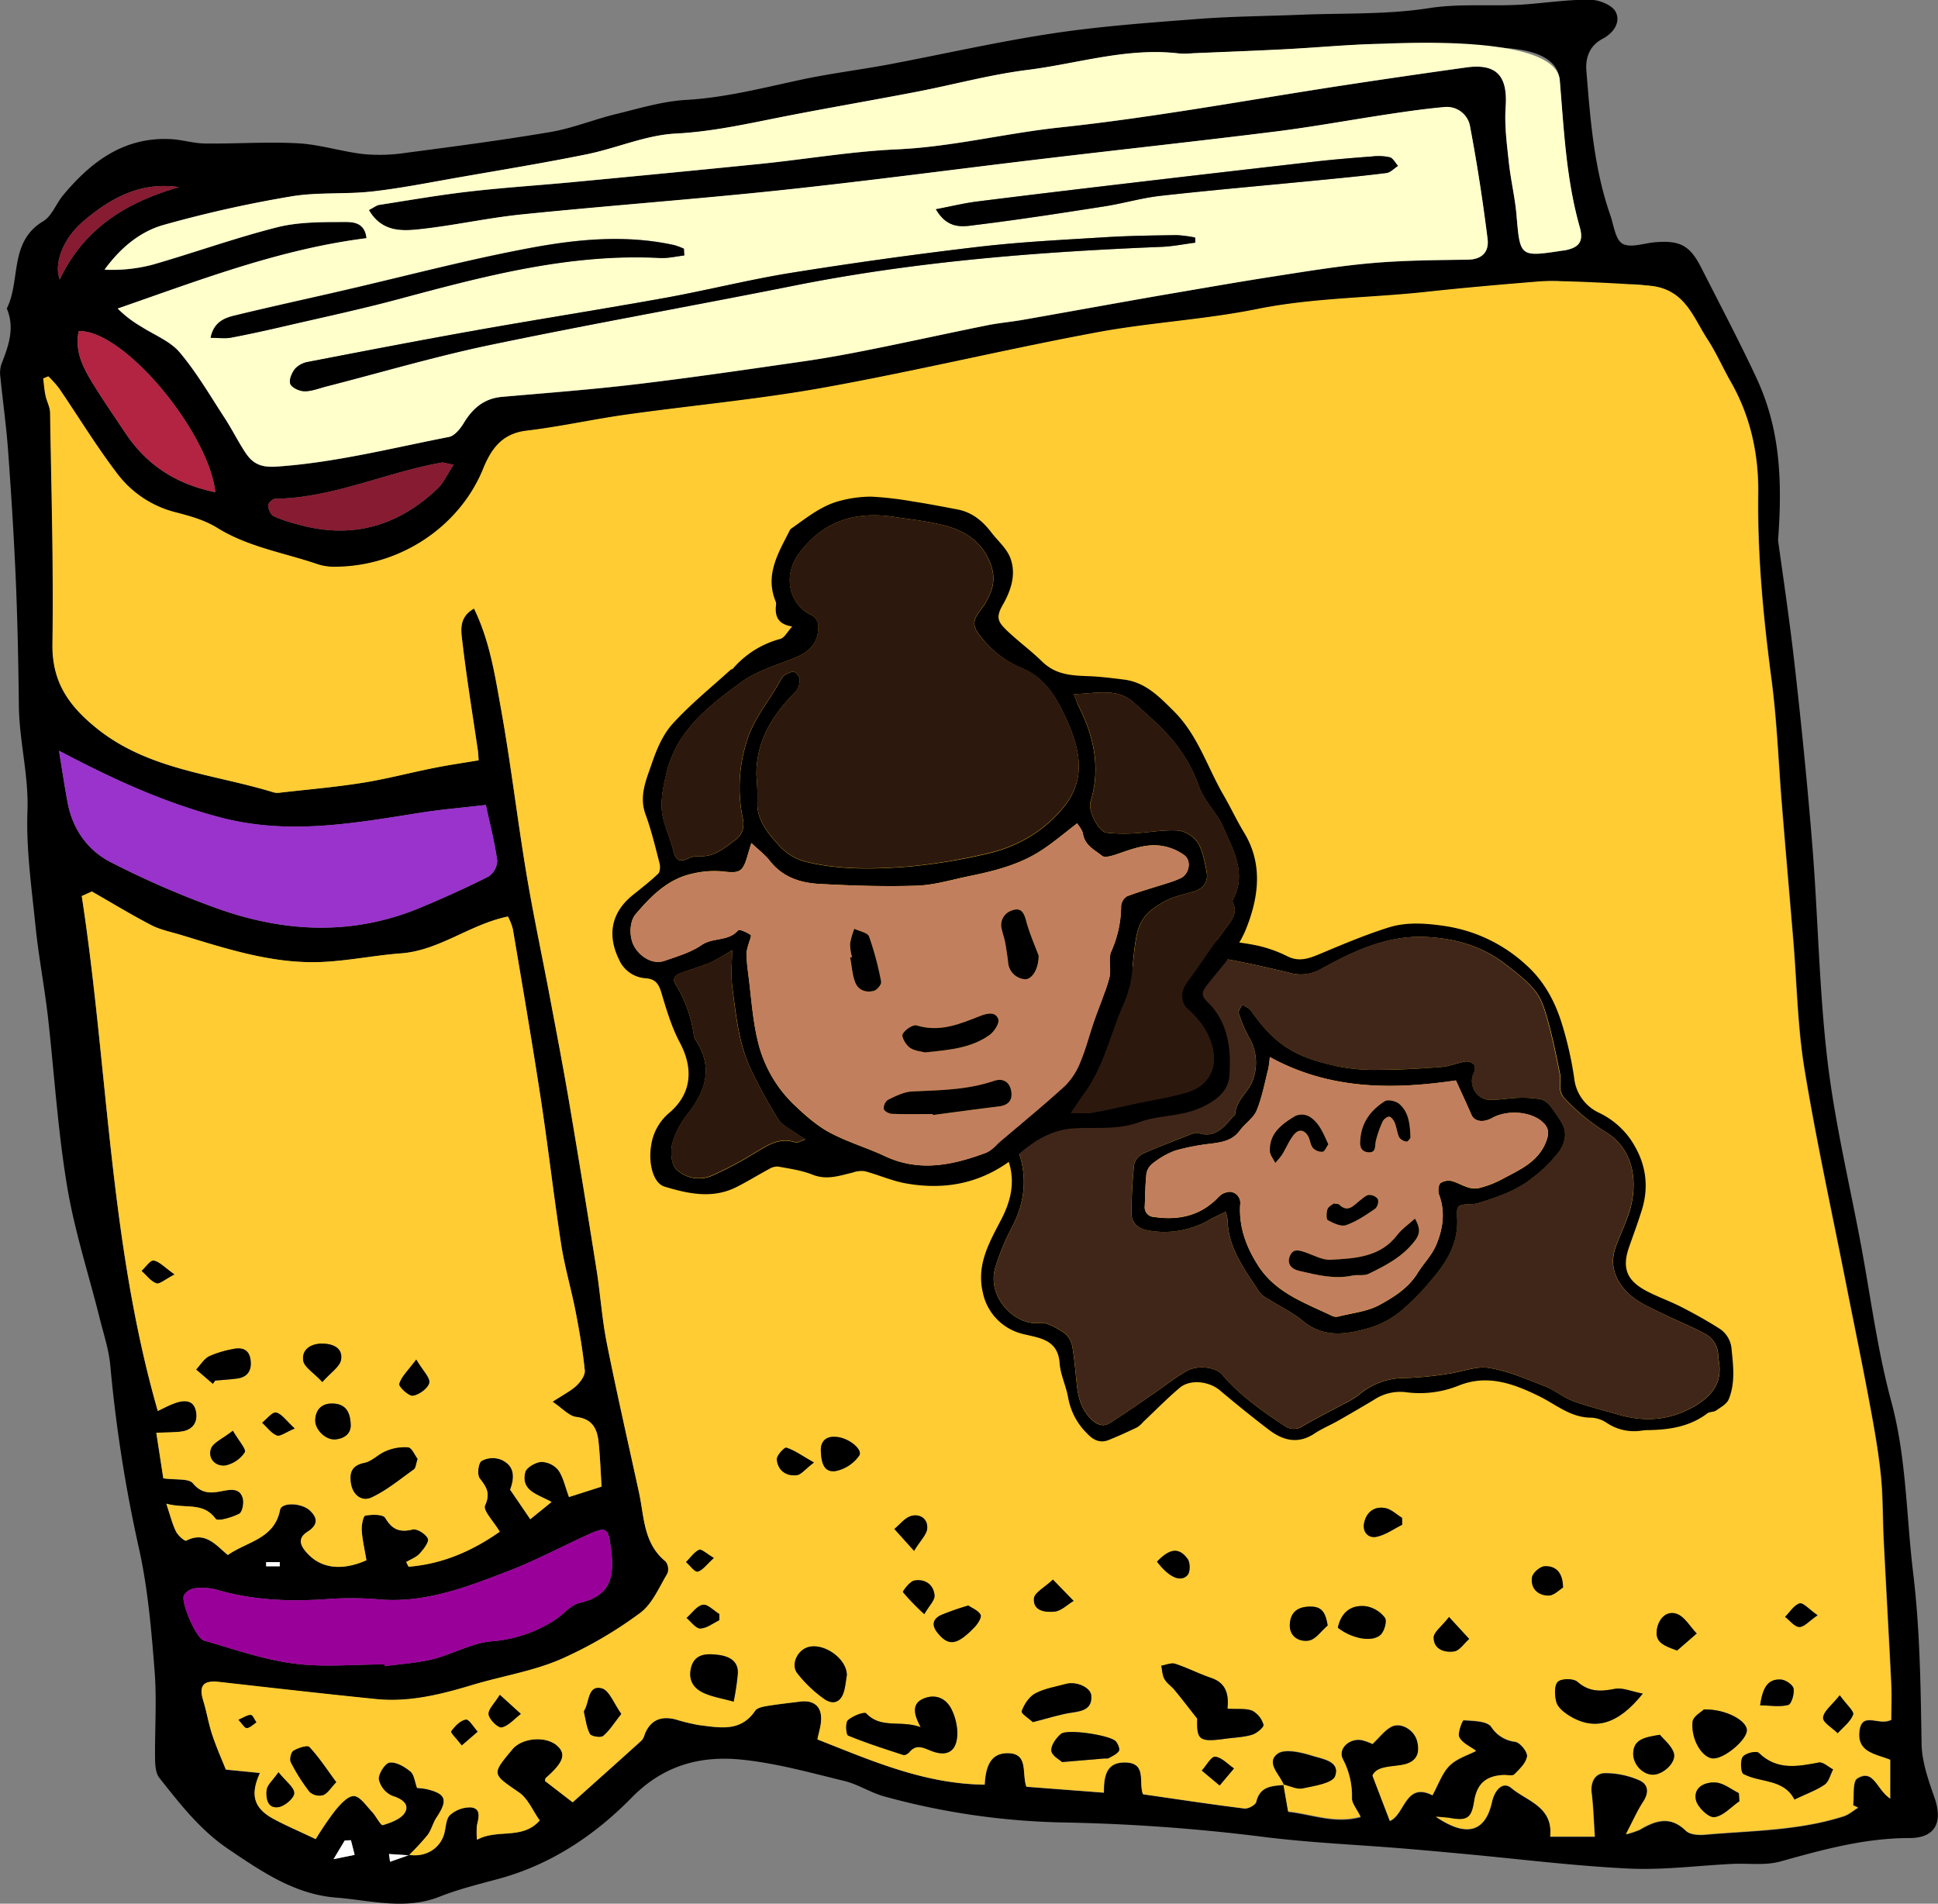 <svg id="Layer_1" data-name="Layer 1" xmlns="http://www.w3.org/2000/svg" viewBox="0 0 609.08 598.26"><rect x="0" y="0" width="609.08" height="598.26" fill="#808080" stroke="none"/><path d="M972.73,292.15c1.18,8.78,3.53,24.19,5.27,39.68,2.15,19,4.06,38.05,5.57,57.12,1.76,22.28,2.08,44.71,4.71,66.88,2.33,19.58,7,38.88,10.61,58.31,3,16.24,5.12,32.74,9.42,48.65,4.8,17.77,4.7,35.87,6.87,53.83s2.36,35.81,2.66,53.77c.1,5.62,2.11,11.36,4,16.77,2.81,7.87.36,12.87-7.88,12.86-14,0-27.17,3.63-40.46,7.35-4.75,1.33-10.09.53-15.16.77-10.92.53-21.88,2-32.75,1.45-17.17-.83-34.29-3-51.43-4.58-6.47-.6-12.94-1.2-19.42-1.73-14.84-1.22-29.77-1.82-44.52-3.73a589.5,589.5,0,0,0-62.55-4.44,228.44,228.44,0,0,1-55.94-8.2c-4.24-1.18-8.1-3.77-12.35-4.81-10.59-2.58-21.21-5.55-32-6.69C634.36,674,622.55,677,612.5,687.26c-11.61,11.84-25.39,21.09-41.83,25.56-6.26,1.7-12.62,3.25-18.63,5.63-10.87,4.29-21.68,1.13-32.46.28-13-1-23.43-8.18-33.94-15.28-8.87-6-15.17-14.2-21.63-22.34-1.14-1.43-1.32-3.89-1.35-5.89-.12-9.24.57-18.54-.15-27.72-1-12.71-2.08-25.54-4.8-38a449.46,449.46,0,0,1-9.11-57.84c-.43-5-2.1-10-3.33-14.92-3.48-13.95-8-27.72-10.31-41.85-2.91-17.57-4-35.44-6-53.16-1.13-9.68-3-19.27-3.95-29-1.21-11.78-2.89-23.67-2.46-35.44.42-11.27-2.58-22-2.7-33.13-.15-13.05-.4-26.1-.95-39.14-.58-13.65-1.44-27.29-2.43-40.92-.56-7.76-1.66-15.49-2.43-23.24a8.91,8.91,0,0,1,.34-4.09c2.25-5.68,4.25-11.33,1.68-17.45,4.42-8.83.64-20.95,11.43-27.4,2.75-1.65,4.07-5.56,6.29-8.22,8.77-10.51,19.06-18.28,33.65-17.61,3.67.17,7.3,1.35,11,1.39,9.74.12,19.52-.6,29.23-.06,6.89.39,13.65,2.61,20.54,3.39a54.51,54.51,0,0,0,13.13-.38c15.24-2,30.49-4,45.64-6.57,7-1.2,13.76-4,20.72-5.67,7.24-1.77,14.53-4,21.89-4.41,12.44-.72,24.31-3.84,36.35-6.4,8.81-1.88,17.79-3,26.65-4.62,17.4-3.27,34.69-7.24,52.18-9.88,15.15-2.29,30.49-3.37,45.79-4.55,10.69-.82,21.43-.87,32.15-1.31,13.48-.56,27.13,0,40.39-2.09,10.22-1.57,20.25-.41,30.33-1.18,6.74-.51,13.48-1.53,20.22-1.45,2.8,0,6.94,1.65,8.05,3.79,1.66,3.23-.58,6.64-4.11,8.49-4,2.11-5.43,5.82-5.09,10,1.24,15.33,2.38,30.7,7.51,45.39,1.1,3.17,1.58,7.71,3.85,9,2.49,1.42,6.71-.15,10.18-.45,7.92-.67,11,1,14.57,8,5.9,11.64,12,23.18,17.51,35C972.46,255.42,974.42,270.13,972.73,292.15ZM542.49,705.44l-6.32-.41c.11.81.23,1.62.34,2.43l6.07-2.13c5.16.79,9.7-2,11-6.69.55-2,.53-4.64,1.82-5.83a9.51,9.51,0,0,1,6.59-2.4c3.24.35,2.44,3.2,1.9,5.58a23.93,23.93,0,0,0,0,4.59c6.45-3.55,14.21.15,19.69-6.06-2.16-3-3.66-6.84-6.45-8.77-8.57-5.93-8.77-5.65-2.12-13.6,3.12-3.74,10.73-4.3,14.2-1,2.78,2.6,1.79,5.22-3.75,10.07-.13.12-.1.42-.19.9l8.67,6.69c7.35-6.57,14.57-13,21.75-19.51a5.22,5.22,0,0,0,.9-1.88c1.78-4.46,5.08-5.8,9.59-4.69a61.72,61.72,0,0,0,7.48,1.82c6.4.75,13,2.31,17.64-4.52.62-.92,2.41-1.27,3.72-1.49,3.44-.57,6.91-.94,10.37-1.38,4.64-.59,7.1,1.78,6.6,6.46-.17,1.58-.64,3.14-1.12,5.43,17,6.67,33.5,14,52.56,14.23.3-5.36,1.62-9.93,7.24-9.89,6.67,0,4.38,6.37,5.88,10.55l24.34,1.86c0-5.33.8-9.47,6.51-9.49,7.21,0,4.31,6.32,5.8,10,10.69,1.54,21.25,3.15,31.85,4.47,1.19.15,3.49-1.11,3.72-2.08,1.16-4.94,4.92-5,8.7-5.32l-.13-.12,1.49,8.59c7.47.79,14.63,3.89,22.76,1.63-1.24-2.53-2.75-4.19-2.73-5.85A24.56,24.56,0,0,0,836,675.33c-1.73-3.31,2-6.78,6-6a18.2,18.2,0,0,1,3.29,1.2c2.21-2.08,3.79-4.27,5.92-5.4,3-1.6,7.2,1,8.12,4.45,1.1,4.2-.4,6.85-4.8,7.58-3.83.65-7.93.44-9.22,3.34,2.09,5.47,3.65,9.55,5.44,14.21,4.72-1.93,4.86-12.39,13.39-8.06,1.87-3.39,3-6.94,5.37-9.29s5.77-3.29,8.34-4.65c-1.65-1.25-4.22-2.34-5.26-4.27-.68-1.27,1-5.41,1.34-5.38,3,.23,7.34.2,8.69,2.09a10.3,10.3,0,0,0,7.55,4.69c1.56.28,3.9,3.17,3.72,4.6-.26,2.06-2.33,4-4,5.68-.61.6-2.24.14-3.4.2-5.54.25-8.36,2.78-9.22,8.27-.82,5.24-2.19,6.2-7.41,5.29-1.11-.2-2.24-.24-4.62-.47,9.74,6.61,15.55,4.71,17.63-4.72.79-3.59,3.35-6.61,6.06-4.32,4.9,4.14,13.19,5.85,12.23,15.28h14.06c-.35-5-.46-9.39-1-13.7-.44-3.41,1-6.13,4-6.27a26.65,26.65,0,0,1,10.68,2.12c3.07,1.21,3.62,3.81,1.59,6.9-1.82,2.76-3.15,5.84-5.45,10.21a30.09,30.09,0,0,0,4.22-1.38c4.94-2.92,9.63-4.59,14.6.3,1.23,1.21,4,1.38,6,1.2,14.61-1.29,29.42-1.24,43.59-5.79,1.63-.53,3-1.78,4.52-2.7l-1.57-.74c.37-2.91-.27-7.47,1.31-8.44,5.16-3.2,6.14,3.58,10.35,6.32V675.49c-4.46-1.84-10.47-2.32-9.68-9,.76-6.47,6.14-1.49,10-3.59,0-3.33.16-7.21,0-11.08-.74-15.06-1.61-30.11-2.37-45.17-.36-6.93-.21-13.9-.93-20.79-.79-7.59-2.15-15.15-3.56-22.67-2.3-12.35-4.86-24.66-7.29-37-4.46-22.6-9.4-45.13-13.14-67.85-2.18-13.28-2.38-26.88-3.5-40.34-1.18-14.1-2.41-28.2-3.56-42.3-1.09-13.24-1.55-26.56-3.29-39.71-2.56-19.44-4.44-38.84-4.18-58.51.16-12.2-2.38-24.14-8.59-35-2.55-4.45-4.6-9.21-7.39-13.49-4.5-6.89-7-15.51-17.7-16.69-4.68-.52-8.32-1.65-12,2.14-2.27,2.35-5.64,3.48-8.08.64-4.15-4.83-9.41-4.62-14.77-4.18-11.85,1-23.7,2-35.52,3.27-17.79,2-35.73,1.85-53.44,5.43-16.66,3.37-33.81,4.23-50.53,7.36-28.62,5.36-57,12.17-85.63,17.33-20.64,3.71-41.59,5.6-62.38,8.52-10.35,1.45-20.59,3.74-31,5-7.67.91-11.08,5.65-13.67,12-7.61,18.66-26.93,31.13-47.52,30.76a16.09,16.09,0,0,1-4.79-.89c-10.53-3.56-21.65-5.33-31.36-11.38-3.82-2.38-8.45-3.66-12.87-4.81a33.13,33.13,0,0,1-18.33-12c-6.61-8.66-12.29-18-18.43-27a37,37,0,0,0-3.35-3.75l-1.6.66c.24,1.85.39,3.72.76,5.55s1.37,3.5,1.4,5.26c.38,24.21,1.11,48.42.74,72.61-.18,11.82,4.93,19.24,13.72,26.38C460.58,364.45,481,365.57,500,371.41a5.24,5.24,0,0,0,2.09.06c8.58-1,17.2-1.71,25.72-3.07,7.58-1.2,15-3.19,22.57-4.69,4.63-.93,9.31-1.6,14-2.39-.12-1.6-.13-2.28-.23-2.95-1.65-11.3-3.51-22.58-4.85-33.93-.42-3.56-1.43-7.93,3.63-10.82,4.92,10.12,6.54,20.73,8.41,31.1,3.1,17.2,5.13,34.59,8,51.83,2.17,13.09,5,26.06,7.42,39.1,2.16,11.44,4.35,22.88,6.29,34.35q4.39,25.8,8.43,51.65c1.2,7.58,1.69,15.29,3.18,22.81,3.14,15.73,6.73,31.38,10.14,47.06,1.66,7.63,1.36,16,8.36,21.64a4,4,0,0,1,.57,3.78c-2.62,4.35-4.76,9.64-8.63,12.45a130.06,130.06,0,0,1-25.29,14.67c-8.7,3.68-18.3,5.18-27.42,7.93-9.87,3-19.81,5.47-30.21,4.42-16.46-1.66-32.89-3.54-49.33-5.39-5-.57-6.5,1.17-5,5.9,1.08,3.53,1.66,7.22,2.82,10.72,1.36,4.07,3.12,8,4.27,10.91l10.74,1.06c-3.22,7-1.86,11.12,4.21,14.43,3.87,2.1,7.95,3.82,13.28,6.36a104,104,0,0,1,6.06-8.91c1.62-2,4-4.66,5.92-4.62s3.89,3,5.67,4.89c1.31,1.36,2.79,4.44,3.46,4.24,2.59-.77,5.91-2,7-4.07,1.38-2.54-.93-4.17-4-5.1a7.4,7.4,0,0,1-4.27-5.19c-.19-1.73,2-5.1,3.39-5.29,2.07-.27,4.74,1.31,6.56,2.82,1.2,1,1.37,3.26,2.08,5.16a22.3,22.3,0,0,1,2.7.3c6.45,1.43,7.14,3.39,3.42,9-1.15,1.71-1.6,3.91-2.83,5.53A79,79,0,0,1,542.49,705.44ZM529.86,188.38c1.6-.81,2.36-1.45,3.19-1.58,9.41-1.46,18.79-3.1,28.24-4.19,10.66-1.24,21.37-1.91,32.05-2.92,19.89-1.89,39.77-3.77,59.64-5.8,14.31-1.46,28.55-3.91,42.89-4.56,17.24-.78,33.9-5,51-6.86,30.29-3.22,60.33-8.86,90.49-13.44q18.67-2.84,37.39-5.43c9.57-1.31,13.07,2.71,12.36,12.53-.41,5.68.35,11.49,1,17.2.58,5.55,1.93,11,2.41,16.58,1.14,13.3,1,13.31,14.36,11.28.24,0,.47,0,.7-.08,4.64-.87,6.12-2.77,4.81-7.36-4.32-15.09-5-30.65-6.27-46.13-1.23-14.5-31.42-9.2-39.22-10.2a116.74,116.74,0,0,0-17.4-1.22c-9.78.22-19.53,1.16-29.3,1.67s-19.56.87-29.35,1.28a25.43,25.43,0,0,1-4.18.09c-16.35-2-32,3.17-47.87,5.16-11.71,1.47-23.21,4.63-34.83,6.87-13.28,2.56-26.61,4.85-39.89,7.42-11.89,2.3-23.59,5.08-35.87,5.71-9.35.48-18.47,4.58-27.81,6.49-13,2.65-26.1,4.8-39.18,7.08-9.39,1.64-18.75,3.54-28.21,4.61-8.51,1-17.27.15-25.67,1.58a380.36,380.36,0,0,0-40.18,9c-7.39,2.1-13.49,7.24-18.38,14a49.94,49.94,0,0,0,15-1.55c13.14-3.76,26-8.43,39.26-11.78,6.64-1.68,13.81-1.61,20.74-1.65,2.67,0,6.75-.17,7.32,5.09-27.35,3.45-52.49,13.21-78.19,22.11a35.88,35.88,0,0,0,7.44,5.7c4.1,2.62,9.05,4.53,12.06,8.09,5.34,6.34,9.57,13.64,14.13,20.62,2.29,3.51,4.14,7.31,6.46,10.8s4.82,4.79,9.78,4.46c18.44-1.25,36.22-5.81,54.21-9.32,1.79-.34,3.58-2.57,4.66-4.35,2.83-4.68,6.43-7.78,12.12-8.26,14.16-1.22,28.34-2.29,42.45-4,17.38-2.07,34.7-4.62,52-7.12,7.14-1,14.26-2.34,21.34-3.76,12.09-2.42,24.13-5.08,36.21-7.52,3.88-.79,7.84-1.13,11.74-1.82,14.47-2.54,28.91-5.18,43.38-7.7,12-2.09,23.9-4.18,35.88-6,10.12-1.58,20.25-3.24,30.43-4.12,9.95-.86,20-.93,30-1.06,4.64-.06,6.73-2.6,6.23-6.54-1.5-11.74-3.26-23.46-5.46-35.08a7.4,7.4,0,0,0-8.13-6.33c-5.81.51-11.6,1.34-17.37,2.21-12,1.79-23.87,4-35.87,5.5-24.33,3-48.71,5.67-73.06,8.57-27.32,3.25-54.6,6.91-82,9.82-27.12,2.88-54.34,4.86-81.47,7.62-11.1,1.12-22.06,3.64-33.16,4.76C539.64,195,533.69,195,529.86,188.38ZM442.79,402.55,439.61,404c8.25,53.86,8.64,108.75,23.89,161.82,1.52-.7,3.34-1.7,5.27-2.41,2.88-1.05,6-1.24,6.74,2.48.7,3.37-.95,6-4.72,6.42-2.24.27-4.52.23-7.75.38.85,5.49,1.6,10.38,2.2,14.3,3.95.56,8,0,9.3,1.56,2.89,3.49,5.95,3.09,9.36,2.42,2.72-.53,5.45-.91,6.33,2.34.4,1.47-.15,4.32-1.15,4.83-2.26,1.16-6.74,2.48-7.38,1.59-4-5.43-9.52-3.07-15.52-4.77,1.25,3.7,1.88,6.36,3.06,8.75.61,1.25,2.73,3.11,3.22,2.86,6-3.1,9.39,1.55,13.06,4.52,6.14-4.31,14.62-5,16.4-14.17.49-2.48,6.81-2.2,9.38.18s2.47,4.64-.76,6.7c-3.45,2.2-2,4.66.13,6.94,4.33,4.57,10.72,5.39,18.4,2-.5-3-1.24-6.13-1.47-9.31-.12-1.61.44-4.58,1.12-4.71,2.06-.39,5.59-.45,6.27.71,2.17,3.67,4.51,4.61,8.6,3.65,1.4-.33,4.14,1.4,4.8,2.86.46,1-1.35,3.38-2.6,4.73-1.08,1.17-2.78,1.77-4.21,2.63l.74,1.47c10.62-.87,20-4.95,28.65-11-2-3.31-5.32-6.7-4.62-8.23,1.76-3.84.47-5.77-1.66-8.53-.87-1.13-.5-4.71.54-5.46a7.26,7.26,0,0,1,6.11-.44c4.68,2,4.19,6.07,2.9,9.45,2.24,3.28,4.12,6,6.33,9.28l6.68-5.41C583,592,577.55,591,579,585.09c.36-1.48,3.23-3.12,5-3.26a7.1,7.1,0,0,1,5.4,2.58c1.59,2.25,2.15,5.21,3.36,8.45L603,589.59c-.31-4.72-.46-9.32-.94-13.89-.44-4.21-1.88-7.4-7-8-2.28-.27-4.31-2.67-7.47-4.78,3.43-2.25,5.74-3.38,7.53-5.07,1.28-1.2,2.75-3.24,2.6-4.76-.63-6.22-1.7-12.42-2.9-18.57-1.37-7-3.43-14-4.53-21.06-2.36-15.37-4.12-30.82-6.47-46.19-2.7-17.68-5.74-35.31-8.72-52.94a17.4,17.4,0,0,0-1.54-3.89c-12,2.47-21.49,10.68-33.69,11.58-9.24.69-18.45,2.76-27.67,2.76-14.32,0-27.95-4.48-41.54-8.6-3.12-.94-6.41-1.59-9.25-3.07C455.07,409.8,449,406.09,442.79,402.55Zm123.83-27.2c-7.49.87-13.73,1.38-19.91,2.35-21.26,3.33-42.09,7.34-64,1.45-15.07-4-28.89-10-42.56-16.87-2-1-3.92-2-7.68-3.95,1.09,6.62,1.8,11.55,2.74,16.45,1.59,8.26,6.3,14.86,13.5,18.55a281.75,281.75,0,0,0,33.21,14.45c21.28,7.66,42.83,8.76,64.17-.17,7.22-3,14.38-6.22,21.36-9.75a6.22,6.22,0,0,0,2.75-5C569.37,386.94,567.86,381.13,566.62,375.35ZM534.75,645.44l.09.56c5.06-.7,10.22-1,15.14-2.21,6.28-1.57,12.28-5.13,18.58-5.61a42.45,42.45,0,0,0,19.54-6.57c2.76-1.7,5.06-4.84,8-5.5,9.85-2.21,11-8.34,9.85-17-.84-6.29-1.19-7.2-6.92-4.59-8.48,3.84-16.73,8.27-25.4,11.61-13.25,5.1-26.56,10.3-41.35,8.81a103.85,103.85,0,0,0-16.73.06c-11.43.71-22.68.19-33.74-3.1a18.15,18.15,0,0,0-6.9-.34,4.7,4.7,0,0,0-3.17,2.17c-1.08,2.08,3.82,13.51,6.25,14.2,9.36,2.67,18.67,6,28.24,7.23C515.57,646.41,525.22,645.44,534.75,645.44ZM481.58,277.06c-1.91-18.45-28.42-51-42.92-50.64-1.44,6.75,1.75,12.21,5.08,17.54,3.08,4.93,6.39,9.71,9.61,14.55C460,268.44,469.1,274.5,481.58,277.06Zm74.89-8.62c-2.41-.46-3.11-.79-3.72-.68-17.61,3.1-34.14,11.1-52.38,11.38-.79,0-2.23,1.41-2.19,2.08.09,1.2.8,2.89,1.75,3.38a42.09,42.09,0,0,0,7.22,2.47c17,4.92,31.72.86,44.34-11.2C553.35,274.09,554.45,271.51,556.47,268.44Zm-86.3-87.25c-12.09-1.82-21.66,3.51-30.23,10.87-6.22,5.35-9.16,13.17-7.24,18.16C440.39,193.94,453.9,185.88,470.17,181.19Zm54,519.51-1.93.08c-.85,1.41-1.7,2.82-3.52,5.87l6.63-1.35C525,703.76,524.6,702.23,524.21,700.7Zm-22.36-86.08V613.3h-4.27c0,.44,0,.88,0,1.32Z" transform="translate(-413.92 -122.38)"/><path d="M817.4,683.29c-3.78.3-7.54.38-8.7,5.32-.23,1-2.53,2.23-3.72,2.08-10.6-1.32-21.16-2.93-31.85-4.47-1.49-3.64,1.41-10-5.8-10-5.71,0-6.55,4.16-6.51,9.49l-24.34-1.86c-1.5-4.18.79-10.5-5.88-10.55-5.62,0-6.94,4.53-7.24,9.89C704.3,683,687.77,675.67,670.8,669c.48-2.29,1-3.85,1.12-5.43.5-4.68-2-7.05-6.6-6.46-3.46.44-6.93.81-10.37,1.38-1.31.22-3.1.57-3.72,1.49-4.59,6.83-11.24,5.27-17.64,4.52a61.72,61.72,0,0,1-7.48-1.82c-4.51-1.11-7.81.23-9.59,4.69a5.22,5.22,0,0,1-.9,1.88c-7.18,6.49-14.4,12.94-21.75,19.51l-8.67-6.69c.09-.48.06-.78.19-.9,5.54-4.85,6.53-7.47,3.75-10.07-3.47-3.25-11.08-2.69-14.2,1-6.65,8-6.45,7.67,2.12,13.6,2.79,1.93,4.29,5.72,6.45,8.77-5.48,6.21-13.24,2.51-19.69,6.06a23.93,23.93,0,0,1,0-4.59c.54-2.38,1.34-5.23-1.9-5.58a9.51,9.51,0,0,0-6.59,2.4c-1.29,1.19-1.27,3.83-1.82,5.83-1.28,4.71-5.82,7.48-11,6.69l-.08.1a78.9,78.9,0,0,0,5.84-6.31c1.23-1.62,1.68-3.82,2.83-5.53,3.72-5.57,3-7.53-3.42-9a22.3,22.3,0,0,0-2.7-.3c-.71-1.9-.88-4.16-2.08-5.16-1.82-1.51-4.49-3.09-6.56-2.82-1.44.19-3.58,3.56-3.39,5.29a7.4,7.4,0,0,0,4.27,5.19c3,.93,5.33,2.56,4,5.1-1.14,2.09-4.46,3.3-7,4.07-.67.2-2.15-2.88-3.46-4.24-1.78-1.86-3.74-4.86-5.67-4.89s-4.3,2.66-5.92,4.62a104,104,0,0,0-6.06,8.91c-5.33-2.54-9.41-4.26-13.28-6.36-6.07-3.31-7.43-7.4-4.21-14.43l-10.74-1.06c-1.15-2.9-2.91-6.84-4.27-10.91-1.16-3.5-1.74-7.19-2.82-10.72-1.46-4.73,0-6.47,5-5.9,16.44,1.85,32.87,3.73,49.33,5.39,10.4,1.05,20.34-1.45,30.21-4.42,9.12-2.75,18.72-4.25,27.42-7.93a130.06,130.06,0,0,0,25.29-14.67c3.87-2.81,6-8.1,8.63-12.45a4,4,0,0,0-.57-3.78c-7-5.65-6.7-14-8.36-21.64-3.41-15.68-7-31.33-10.14-47.06-1.49-7.52-2-15.23-3.18-22.81Q597.35,495.81,593,470c-1.94-11.47-4.13-22.91-6.29-34.35-2.45-13-5.25-26-7.42-39.1-2.86-17.24-4.89-34.63-8-51.83-1.87-10.37-3.49-21-8.41-31.1-5.06,2.89-4,7.26-3.63,10.82,1.34,11.35,3.2,22.63,4.85,33.93.1.67.11,1.35.23,2.95-4.68.79-9.36,1.46-14,2.39-7.54,1.5-15,3.49-22.57,4.69-8.52,1.36-17.14,2.09-25.72,3.07a5.24,5.24,0,0,1-2.09-.06c-18.93-5.84-39.39-7-55.84-20.31-8.79-7.14-13.9-14.56-13.72-26.38.37-24.19-.36-48.4-.74-72.61,0-1.76-1-3.48-1.4-5.26s-.52-3.7-.76-5.55l1.6-.66a37,37,0,0,1,3.35,3.75c6.14,9,11.82,18.38,18.43,27a33.13,33.13,0,0,0,18.33,12c4.42,1.15,9,2.43,12.87,4.81,9.71,6.05,20.83,7.82,31.36,11.38a16.09,16.09,0,0,0,4.79.89c20.59.37,39.91-12.1,47.52-30.76,2.59-6.36,6-11.1,13.67-12,10.37-1.23,20.61-3.52,31-5,20.79-2.92,41.74-4.81,62.38-8.52,28.65-5.16,57-12,85.63-17.33,16.72-3.13,33.87-4,50.53-7.36,17.71-3.58,35.65-3.48,53.44-5.43,11.82-1.29,23.67-2.31,35.52-3.27,5.36-.44,30.15.88,34.83,1.4,10.71,1.18,13.2,9.8,17.7,16.69,2.79,4.28,4.84,9,7.39,13.49,6.21,10.86,8.75,22.8,8.59,35-.26,19.67,1.62,39.07,4.18,58.51,1.74,13.15,2.2,26.47,3.29,39.71,1.15,14.1,2.38,28.2,3.56,42.3,1.12,13.46,1.32,27.06,3.5,40.34,3.74,22.72,8.68,45.25,13.14,67.85,2.43,12.33,5,24.64,7.29,37,1.41,7.52,2.77,15.08,3.56,22.67.72,6.89.57,13.86.93,20.79.76,15.06,1.63,30.11,2.37,45.17.19,3.87,0,7.75,0,11.08-3.86,2.1-9.24-2.88-10,3.59-.79,6.72,5.22,7.2,9.68,9v12.15c-4.21-2.74-5.19-9.52-10.35-6.32-1.58,1-.94,5.53-1.31,8.44l1.57.74c-1.5.92-2.89,2.17-4.52,2.7-14.17,4.55-29,4.5-43.59,5.79-2,.18-4.75,0-6-1.2-5-4.89-9.66-3.22-14.6-.3a30.09,30.09,0,0,1-4.22,1.38c2.3-4.37,3.63-7.45,5.45-10.21,2-3.09,1.48-5.69-1.59-6.9a26.65,26.65,0,0,0-10.68-2.12c-3,.14-4.39,2.86-4,6.27.55,4.31.66,8.68,1,13.7H901.11c1-9.43-7.33-11.14-12.23-15.28-2.71-2.29-5.27.73-6.06,4.32-2.08,9.43-7.89,11.33-17.63,4.72,2.38.23,3.51.27,4.62.47,5.22.91,6.59-.05,7.41-5.29.86-5.49,3.68-8,9.22-8.27,1.16-.06,2.79.4,3.4-.2,1.66-1.65,3.73-3.62,4-5.68.18-1.43-2.16-4.32-3.72-4.6a10.3,10.3,0,0,1-7.55-4.69c-1.35-1.89-5.66-1.86-8.69-2.09-.38,0-2,4.11-1.34,5.38,1,1.93,3.61,3,5.26,4.27-2.57,1.36-6.08,2.38-8.34,4.65s-3.5,5.9-5.37,9.29c-8.53-4.33-8.67,6.13-13.39,8.06-1.79-4.66-3.35-8.74-5.44-14.21,1.29-2.9,5.39-2.69,9.22-3.34,4.4-.73,5.9-3.38,4.8-7.58-.92-3.48-5.1-6-8.12-4.45-2.13,1.13-3.71,3.32-5.92,5.4a18.2,18.2,0,0,0-3.29-1.2c-3.91-.74-7.69,2.73-6,6a24.56,24.56,0,0,1,2.81,12.21c0,1.66,1.49,3.32,2.73,5.85-8.13,2.26-15.29-.84-22.76-1.63-.55-3.17-1-5.88-1.5-8.59,2,.47,4.22,1.64,6.06,1.25,3.66-.78,9.41-1.61,10.22-3.88,1.66-4.64-4.08-5.34-7.2-6.32-3.49-1.1-8.65-2.32-10.93-.61C811.67,676.4,816.19,680,817.4,683.29ZM703.28,665.18c-6.23-2.32-12.48.6-17.1-4.33-.6-.64-4.31.8-5.79,2.15-.83.75-.57,4.54.09,4.81,5.67,2.34,11.54,4.21,17.38,6.11.48.15,1.43-.39,1.84-.88,2.14-2.55,4.1-1.55,6.73-.48,5.49,2.24,8.53-.08,8.35-6.06a17.87,17.87,0,0,0-1.67-6.66c-1.69-3.69-5-5.16-8.69-3.75C700.35,657.65,701,661,703.28,665.18Zm96.41-5.82c.48-4.62-.5-8.1-5.14-9.68-3.82-1.29-7.44-3.18-11.27-4.43-1.26-.41-2.91.36-4.38.59.31,1.42.35,3,1,4.21s2.14,2.18,3.1,3.35c2.15,2.61,4.21,5.29,7.19,9.07-.2,6.78.57,7.48,9,6.32,2.77-.38,5.62-.45,8.26-1.25,1.46-.43,3.76-2.42,3.57-3.11a7.33,7.33,0,0,0-3.47-4.4C805.52,659.19,803,659.57,799.69,659.36Zm130.53-4.74c-3.43-.64-6.31-2-8.83-1.49-4.39.85-8,1-11.68-2.21-1.25-1.1-5.09-1.07-6.21,0s-1,4.32-.45,6.34c.42,1.56,2.12,3,3.6,4C914.72,666.47,922.22,664.61,930.22,654.62Zm47.66,33.28c3.81-1.81,6.9-2.87,9.48-4.67,1.34-.93,1.79-3.14,2.65-4.78-1.5-.77-3.16-2.41-4.47-2.17-6.69,1.24-13.13,2.53-18.84-3-.73-.71-4.33.11-5.1,1.24s-.62,4.92.26,5.39C967.26,682.72,974.49,681.33,977.88,687.9ZM680.07,648.79c-.07-5.51-7.94-10.59-12.74-8.6-3,1.26-4.83,5.44-2.84,8a39.84,39.84,0,0,0,8.35,8c3.24,2.3,5.68.81,6.51-3C679.69,651.64,679.87,650,680.07,648.79Zm269.34,10.82c-.64.67-3.39,2.16-3.55,3.9-.55,5.77,3.28,11.61,6.65,11.49,3.65-.13,10.41-5.88,10.42-8.87S956.28,659.4,949.41,659.61Zm-210.89,4c4.83-1.21,8.6-2.47,12.48-3,3.36-.49,6.15-1.22,5.92-5.21-.15-2.71-4.68-4.7-8-3.77s-6.73,1.44-9.65,3c-1.92,1-3.47,3.45-4.23,5.59C734.76,660.86,737.5,662.63,738.52,663.57Zm-94-6.43a77.7,77.7,0,0,0,1.32-9c.13-4.26-3.46-5.44-6.55-5.76-3.27-.35-7.14-.41-8.2,4.31-.88,3.88,1,6.36,4.16,7.77C637.87,655.66,640.85,656.13,644.48,657.14Zm103.22,19L761,675c.47,0,1,.09,1.38-.12,1.15-.67,2.56-1.25,3.2-2.27.36-.6-.3-2.23-1-3-1.71-1.91-15.2-4-17.21-2.35-1.54,1.24-3.22,3.58-3.06,5.27S747,675.42,747.7,676.12Zm-228.1,6.33c-3-4.07-5.45-7.83-8.47-11.08-.61-.66-3.54.29-5,1.17-.78.48-1.29,2.72-.83,3.61a57.1,57.1,0,0,0,5.92,9.34,4.61,4.61,0,0,0,4.21,1C516.92,686,517.92,684.19,519.6,682.45ZM609.17,661c-2.26-3.14-3.74-7.43-6.14-8-4.31-1.09-3.85,4.12-5.35,6.73-.11.2-.28.46-.24.64.55,2.35.8,4.86,1.89,6.92.41.79,3.39,1.27,4.15.63C605.48,666.26,606.9,663.9,609.17,661Zm326.43,6.52c-4.91.81-8.19,1.43-8.39,5.71-.17,3.64,3,7,6.37,6.84s7.31-4,6.38-6.86C939.2,670.89,936.81,669.06,935.6,667.56ZM834.38,633.91c4.34,3.42,10.76,4.7,13.42,2.22,1.19-1.12,2.07-4.34,1.35-5.34a9.44,9.44,0,0,0-6-3.63C838.42,626.63,835.4,629.21,834.38,633.91Zm126.2,54.53-.17-2.53c-2.39-1.18-4.72-3.14-7.19-3.33-3.33-.26-7.15,1.36-6.31,5.44.46,2.25,4,5.62,5.74,5.43C955.44,693.15,958,690.25,960.58,688.44ZM718.25,626.93a87.69,87.69,0,0,0-8.56,3c-2.59,1.22-3.09,3.16-1.11,5.61,3.45,4.27,6.1,4,11.67-1.83,1-1,2.26-3.09,1.86-3.85C721.38,628.5,719.48,627.78,718.25,626.93ZM941,641.09l6.17-5.33c-2.08-2.15-3.81-5.34-6.33-6.2-3.18-1.09-5.69,1.53-6.2,5C934,638.63,937,639.61,941,641.09ZM676.39,573.94c-2.74-.22-4.63,1.2-4.49,4.39s.64,6.91,4.61,6.36a12,12,0,0,0,7.44-4.85C685.26,577.87,680.32,574,676.39,573.94Zm154.8,59.26c-.7-4.25-1.92-5.9-5.28-5.93-3.89,0-6.36,1.6-6.59,5.53s3,5.61,5.91,5.17C827.41,637.64,829.22,634.88,831.19,633.2Zm23.43-31.65-.06-2.17c-1.75-1.07-3.39-2.72-5.28-3.07-3.43-.64-5.93,1.25-6.64,4.67-.6,2.87,1.31,4.9,3.92,4.36C849.38,604.77,851.94,602.87,854.62,601.55Zm14.7,29c-2.37,3-4.81,4.73-4.82,6.44,0,3.77,3.49,4.82,6.46,4.37,1.73-.26,3.14-2.55,4.7-3.92ZM744.83,618.79c-2.67,2.52-5.77,4.06-5.93,5.87-.37,4.08,3.65,4.47,6.46,4.2,2.08-.21,4-2.18,6-3.37Zm222.26,39.5c3.17.06,6.17.6,8.84-.1,1-.27,2-3.5,1.68-5.16-.21-1.18-2.5-2.74-3.94-2.83C969.3,649.93,967.88,653,967.09,658.29Zm-61.93-37c-.09-5.11-2.57-6.83-5.78-6.7-1.43,0-3.75,2.08-4,3.47-.53,3.5,1.87,5.77,5.23,5.75C902.33,623.8,904,622,905.16,621.29Zm-200.74,8.36c1.56-2.73,3.34-4.4,3.21-5.9-.31-3.48-3.07-5.26-6.37-4.66-1.43.26-3.73,3.4-3.55,3.65A71.4,71.4,0,0,0,704.42,629.65Zm287.7,25.49c-2.48,3.12-5.06,5-5.24,7.05-.13,1.48,3,3.25,4.6,4.88,1.71-1.91,4-3.6,4.85-5.84C996.72,660.21,994.27,658.11,992.12,655.14ZM701.19,609.76c2.06-3.34,3.95-5.1,4.13-7,.29-3.09-2.31-4.73-5.05-4-2,.57-3.53,2.67-5.27,4.09Zm76.35,3.39c3.73,4.92,7.47,6.62,9.63,4.22.88-1,.84-4,0-5.11C784.45,608.59,781.53,609,777.54,613.15Zm-276.1,66.18c-1.79,2.57-3.56,4-3.72,5.61-.24,2.44.22,5.9,3.72,5.36,1.95-.3,4.9-2.79,4.95-4.37C506.44,684.13,503.78,682.24,501.44,679.33ZM571,655c-1.7,2.83-3.74,4.72-3.5,6.23s3,4.24,4.12,4c2.21-.54,4-2.72,6-4.23Zm98.75-73c-3.84-2.21-6.12-3.87-8.67-4.72-.58-.2-3.09,2.46-3,3.66.27,3.44,2.8,5.41,6.25,5C665.67,585.86,666.87,584.19,669.72,582ZM797.23,683.5l4.51-5.36c-2-1.33-3.85-3.48-5.93-3.69-1.24-.12-2.78,2.8-4.19,4.36ZM640,631.53c0-.64,0-1.27,0-1.91-1.75-1.06-3.71-3.2-5.21-2.92-1.9.35-3.43,2.68-5.11,4.15,1.44,1.18,2.89,3.34,4.31,3.31C636,634.12,638,632.49,640,631.53ZM985.16,630c-2.65-1.86-4.52-4.08-5.61-3.75-1.8.54-3.1,2.74-4.61,4.25,1.49,1.14,2.94,3.13,4.46,3.19S982.47,631.86,985.16,630ZM559.05,670.89l5-4.31c-1.25-1.35-2.71-3.94-3.71-3.78-1.74.29-3.47,2.09-4.6,3.68C555.45,666.87,557.53,668.92,559.05,670.89ZM638.27,612c-2.29-1.33-3.94-2.91-4.63-2.57-1.61.79-2.76,2.52-4.1,3.87,1.24,1.07,2.74,3.2,3.65,3C634.79,615.84,636,614,638.27,612ZM488.86,662.84c1.19,1.25,2,2.67,2.61,2.61,1-.09,2-1.14,3-1.79-.58-.82-1.13-2.29-1.75-2.32C491.66,661.3,490.54,662.13,488.86,662.84Z" transform="translate(-413.92 -122.38)" fill="#fc3"/><path d="M529.86,188.38c3.83,6.62,9.78,6.66,15.06,6.12,11.1-1.12,22.06-3.64,33.16-4.76,27.13-2.76,54.35-4.74,81.47-7.62,27.36-2.91,54.64-6.57,82-9.82,24.35-2.9,48.73-5.53,73.06-8.57,12-1.5,23.91-3.71,35.87-5.5,5.77-.87,11.56-1.7,17.37-2.21a7.4,7.4,0,0,1,8.13,6.33c2.2,11.62,4,23.34,5.46,35.08.5,3.94-1.59,6.48-6.23,6.54-10,.13-20,.2-30,1.06-10.18.88-20.31,2.54-30.43,4.12-12,1.87-23.93,4-35.88,6-14.47,2.52-28.91,5.16-43.38,7.7-3.9.69-7.86,1-11.74,1.82-12.08,2.44-24.12,5.1-36.21,7.52-7.08,1.42-14.2,2.73-21.34,3.76-17.33,2.5-34.65,5.05-52,7.12-14.11,1.68-28.29,2.75-42.45,4-5.69.48-9.29,3.58-12.12,8.26-1.08,1.78-2.87,4-4.66,4.35-18,3.51-35.77,8.07-54.21,9.32-5,.33-7.51-1-9.78-4.46s-4.17-7.29-6.46-10.8c-4.56-7-8.79-14.28-14.13-20.62-3-3.56-8-5.47-12.06-8.09a35.88,35.88,0,0,1-7.44-5.7c25.7-8.9,50.84-18.66,78.19-22.11-.57-5.26-4.65-5.11-7.32-5.09-6.93,0-14.1,0-20.74,1.65-13.23,3.35-26.12,8-39.26,11.78a49.94,49.94,0,0,1-15,1.55c4.89-6.72,11-11.86,18.38-14a380.36,380.36,0,0,1,40.18-9c8.4-1.43,17.16-.61,25.67-1.58,9.46-1.07,18.82-3,28.21-4.61,13.08-2.28,26.18-4.43,39.18-7.08,9.34-1.91,18.46-6,27.81-6.49,12.28-.63,24-3.41,35.87-5.71,13.28-2.57,26.61-4.86,39.89-7.42,11.62-2.24,23.12-5.4,34.83-6.87,15.92-2,31.52-7.17,47.87-5.16a25.43,25.43,0,0,0,4.18-.09c9.79-.41,19.57-.77,29.35-1.28s19.52-1.45,29.3-1.67c5.79-.14,55.39-3.08,56.62,11.42,1.31,15.48,2,31,6.27,46.13,1.31,4.59-.17,6.49-4.81,7.36-.23,0-.46,0-.7.08-13.35,2-13.22,2-14.36-11.28-.48-5.55-1.83-11-2.41-16.58-.61-5.71-1.37-11.52-1-17.2.71-9.82-2.79-13.84-12.36-12.53Q856,146.17,837.34,149c-30.16,4.58-60.2,10.22-90.49,13.44-17.08,1.82-33.74,6.08-51,6.86-14.34.65-28.58,3.1-42.89,4.56-19.87,2-39.75,3.91-59.64,5.8-10.68,1-21.39,1.68-32.05,2.92-9.45,1.09-18.83,2.73-28.24,4.19C532.22,186.93,531.46,187.57,529.86,188.38Zm259.72,10.26-.05-1.61a39.9,39.9,0,0,0-5.8-.76c-7.47.11-15,.2-22.4.66-13.25.82-26.54,1.46-39.72,3q-29.49,3.47-58.84,8.16c-13.33,2.14-26.47,5.48-39.77,7.89-19.73,3.56-39.54,6.66-59.28,10.17-17.66,3.14-35.27,6.54-52.89,9.94a7.36,7.36,0,0,0-4.17,2.17c-1,1.28-2,3.58-1.49,4.79s2.89,2.27,4.47,2.29c2.26,0,4.54-.92,6.8-1.5,17.16-4.39,34.18-9.44,51.5-13.06,31.74-6.63,63.68-12.27,95.48-18.62,38.15-7.62,76.75-10.63,115.52-12.2C782.5,199.82,786,199.09,789.58,198.64Zm-160.63,4c0-.72-.06-1.43-.1-2.15a22.53,22.53,0,0,0-3-1.12c-15.1-3.34-30.29-1.9-45.13.86-19.84,3.69-39.41,8.9-59.1,13.44-11.29,2.61-22.63,5.07-33.89,7.81-3.31.81-6.64,2.1-7.63,7,2.51,0,4.55.31,6.47-.06,5.92-1.12,11.8-2.43,17.67-3.8,11.55-2.68,23.16-5.16,34.6-8.22,27-7.25,54-14.46,82.42-13C623.78,203.6,626.38,203,629,202.66Zm79.1-14.52c3.84,6.59,8.73,5.42,12.83,4.91,13.4-1.64,26.74-3.72,40.08-5.8,5.94-.92,11.78-2.66,17.75-3.33,15.74-1.76,31.53-3.13,47.3-4.67,7.89-.78,15.78-1.52,23.64-2.5,1.29-.16,2.43-1.46,3.65-2.23-.85-.94-1.54-2.41-2.56-2.7a16.35,16.35,0,0,0-5.55-.27c-5.81.44-11.63.91-17.41,1.56q-29.52,3.34-59,6.83c-15.95,1.88-31.9,3.77-47.83,5.78C716.91,186.23,713,187.2,708.05,188.14Z" transform="translate(-413.92 -122.38)" fill="#ffc"/><path d="M442.79,402.55c6.19,3.54,12.28,7.25,18.6,10.53,2.84,1.48,6.13,2.13,9.25,3.07,13.59,4.12,27.22,8.62,41.54,8.6,9.22,0,18.43-2.07,27.67-2.76,12.2-.9,21.65-9.11,33.69-11.58a17.4,17.4,0,0,1,1.54,3.89c3,17.63,6,35.26,8.72,52.94,2.35,15.37,4.11,30.82,6.47,46.19,1.1,7.08,3.16,14,4.53,21.06,1.2,6.15,2.27,12.35,2.9,18.57.15,1.52-1.32,3.56-2.6,4.76-1.79,1.69-4.1,2.82-7.53,5.07,3.16,2.11,5.19,4.51,7.47,4.78,5.16.63,6.6,3.82,7,8,.48,4.57.63,9.17.94,13.89l-10.24,3.27c-1.21-3.24-1.77-6.2-3.36-8.45a7.1,7.1,0,0,0-5.4-2.58c-1.82.14-4.69,1.78-5,3.26-1.42,5.9,4,6.91,8.28,9.33l-6.68,5.41c-2.21-3.25-4.09-6-6.33-9.28,1.29-3.38,1.78-7.46-2.9-9.45a7.26,7.26,0,0,0-6.11.44c-1,.75-1.41,4.33-.54,5.46,2.13,2.76,3.42,4.69,1.66,8.53-.7,1.53,2.66,4.92,4.62,8.23-8.65,6.09-18,10.17-28.65,11l-.74-1.47c1.43-.86,3.13-1.46,4.21-2.63,1.25-1.35,3.06-3.72,2.6-4.73-.66-1.46-3.4-3.19-4.8-2.86-4.09,1-6.43,0-8.6-3.65-.68-1.16-4.21-1.1-6.27-.71-.68.13-1.24,3.1-1.12,4.71.23,3.18,1,6.33,1.47,9.31-7.68,3.39-14.07,2.57-18.4-2-2.17-2.28-3.58-4.74-.13-6.94,3.23-2.06,3.44-4.21.76-6.7s-8.89-2.66-9.38-.18c-1.78,9.14-10.26,9.86-16.4,14.17-3.67-3-7-7.62-13.06-4.52-.49.25-2.61-1.61-3.22-2.86-1.18-2.39-1.81-5-3.06-8.75,6,1.7,11.56-.66,15.52,4.77.64.89,5.12-.43,7.38-1.59,1-.51,1.55-3.36,1.15-4.83-.88-3.25-3.61-2.87-6.33-2.34-3.41.67-6.47,1.07-9.36-2.42-1.34-1.61-5.35-1-9.3-1.56-.6-3.92-1.35-8.81-2.2-14.3,3.23-.15,5.51-.11,7.75-.38,3.77-.45,5.42-3.05,4.72-6.42-.78-3.72-3.86-3.53-6.74-2.48-1.93.71-3.75,1.71-5.27,2.41-15.25-53.07-15.64-108-23.89-161.82ZM545.15,580.87c-.86-1.11-1.76-3.45-3-3.62a14.73,14.73,0,0,0-7,1.18c-2.37.92-4.33,3.2-6.71,3.68-4,.82-4.79,3.11-4.24,6.49.6,3.71,3.49,5.74,6.46,4.34,4.75-2.24,8.93-5.71,13.25-8.8C544.58,583.71,544.61,582.48,545.15,580.87Zm-64.33-23.61c.25-.33.5-.67.74-1,2.31-.21,4.63-.34,6.93-.65,3.51-.47,4.66-2.83,4.18-6-.5-3.38-2.95-3.87-5.76-3.21a31.19,31.19,0,0,0-7.29,2.25c-1.62.85-2.71,2.71-4,4.12Zm34.4-.56c2.69-3,5.6-4.85,5.94-7.05.58-3.74-2.81-5.06-6.1-5s-6.38,1.87-5.79,5.42C509.61,552.1,512.44,553.74,515.22,556.7Zm8.92,13.44c-.12-4.73-2.18-6.61-5.72-6.68-3.3-.07-5.25,1.8-5.43,5.09-.18,3.1,3.26,6.44,6.31,6.18C522.64,574.45,524.26,572.49,524.14,570.14Zm-37,1.87c-3.24,2.55-6.26,3.75-6.91,5.72-1,3.07,1.5,5.62,4.64,5.17a9.75,9.75,0,0,0,6-4.13C491.38,577.92,489,575.2,487.1,572Zm57.63-22.38c-2.62,3.53-4.68,5.38-5.33,7.65-.24.85,3,3.89,4.27,3.71,2-.27,4.74-2.26,5.14-4S546.84,553.21,544.73,549.63Zm-38.19,21.68c-2.72-2.49-4.1-4.65-5.88-5-1.15-.26-2.88,2-4.36,3.19,1.51,1.41,2.82,3.29,4.6,4C501.93,573.91,503.73,572.47,506.54,571.31Zm-37.82-48.42c-3.07-2.18-4.65-4-6.51-4.35-1-.2-2.5,2.07-3.77,3.23,1.51,1.35,2.84,3.23,4.61,3.87C464.08,526,465.82,524.38,468.72,522.89Z" transform="translate(-413.92 -122.38)" fill="#fc3"/><path d="M566.62,375.35c1.24,5.78,2.75,11.59,3.57,17.5a6.22,6.22,0,0,1-2.75,5c-7,3.53-14.14,6.73-21.36,9.75-21.34,8.93-42.89,7.83-64.17.17a281.75,281.75,0,0,1-33.21-14.45c-7.2-3.69-11.91-10.29-13.5-18.55-.94-4.9-1.65-9.83-2.74-16.45,3.76,1.93,5.71,2.95,7.68,3.95,13.67,6.91,27.49,12.83,42.56,16.87,21.92,5.89,42.75,1.88,64-1.45C552.89,376.73,559.13,376.22,566.62,375.35Z" transform="translate(-413.92 -122.38)" fill="#93c"/><path d="M534.75,645.44c-9.53,0-19.18,1-28.55-.27-9.57-1.26-18.88-4.56-28.24-7.23-2.43-.69-7.33-12.12-6.25-14.2a4.7,4.7,0,0,1,3.17-2.17,18.15,18.15,0,0,1,6.9.34c11.06,3.29,22.31,3.81,33.74,3.1a103.85,103.85,0,0,1,16.73-.06c14.79,1.49,28.1-3.71,41.35-8.81,8.67-3.34,16.92-7.77,25.4-11.61,5.73-2.61,6.08-1.7,6.92,4.59,1.15,8.65,0,14.78-9.85,17-2.91.66-5.21,3.8-8,5.5a42.45,42.45,0,0,1-19.54,6.57c-6.3.48-12.3,4-18.58,5.61-4.92,1.23-10.08,1.51-15.14,2.21Z" transform="translate(-413.92 -122.38)" fill="#909"/><path d="M481.58,277.06c-12.48-2.56-21.61-8.62-28.23-18.55-3.22-4.84-6.53-9.62-9.61-14.55-3.33-5.33-6.52-10.79-5.08-17.54C453.16,226.09,479.67,258.61,481.58,277.06Z" transform="translate(-413.92 -122.38)" fill="#b22441"/><path d="M556.47,268.44c-2,3.07-3.12,5.65-5,7.43-12.62,12.06-27.38,16.12-44.34,11.2a42.09,42.09,0,0,1-7.22-2.47c-.95-.49-1.66-2.18-1.75-3.38,0-.67,1.4-2.07,2.19-2.08,18.24-.28,34.77-8.28,52.38-11.38C553.36,267.65,554.06,268,556.47,268.44Z" transform="translate(-413.92 -122.38)" fill="#861b31"/><path d="M470.17,181.19c-16.27,4.69-29.78,12.75-37.47,29-1.92-5,1-12.81,7.24-18.16C448.51,184.7,458.08,179.37,470.17,181.19Z" transform="translate(-413.92 -122.38)" fill="#861b31"/><path d="M524.21,700.7c.39,1.53.79,3.06,1.18,4.6l-6.63,1.35c1.82-3,2.67-4.46,3.52-5.87Z" transform="translate(-413.92 -122.38)" fill="#fff"/><path d="M501.85,614.62h-4.28c0-.44,0-.88,0-1.32h4.27Z" transform="translate(-413.92 -122.38)" fill="#fff"/><path d="M542.58,705.33l-6.07,2.13c-.11-.81-.23-1.62-.34-2.43l6.32.41Z" transform="translate(-413.92 -122.38)" fill="#fff"/><path d="M703.28,665.18c-2.25-4.15-2.93-7.53,1.14-9.09,3.66-1.41,7,.06,8.69,3.75a17.87,17.87,0,0,1,1.67,6.66c.18,6-2.86,8.3-8.35,6.06-2.63-1.07-4.59-2.07-6.73.48-.41.49-1.36,1-1.84.88-5.84-1.9-11.71-3.77-17.38-6.11-.66-.27-.92-4.06-.09-4.81,1.48-1.35,5.19-2.79,5.79-2.15C690.8,665.78,697.05,662.86,703.28,665.18Z" transform="translate(-413.92 -122.38)"/><path d="M799.69,659.36c3.3.21,5.83-.17,7.85.67a7.33,7.33,0,0,1,3.47,4.4c.19.69-2.11,2.68-3.57,3.11-2.64.8-5.49.87-8.26,1.25-8.4,1.16-9.17.46-9-6.32-3-3.78-5-6.46-7.19-9.07-1-1.17-2.38-2.06-3.1-3.35s-.71-2.79-1-4.21c1.47-.23,3.12-1,4.38-.59,3.83,1.25,7.45,3.14,11.27,4.43C799.19,651.26,800.17,654.74,799.69,659.36Z" transform="translate(-413.92 -122.38)"/><path d="M930.22,654.62c-8,10-15.5,11.85-23.57,6.65-1.48-1-3.18-2.43-3.6-4-.54-2-.72-5.2.45-6.34s5-1.12,6.21,0c3.68,3.23,7.29,3.06,11.68,2.21C923.91,652.64,926.79,654,930.22,654.62Z" transform="translate(-413.92 -122.38)"/><path d="M977.88,687.9c-3.39-6.57-10.62-5.18-16-8-.88-.47-1.11-4.14-.26-5.39s4.37-2,5.1-1.24c5.71,5.55,12.15,4.26,18.84,3,1.31-.24,3,1.4,4.47,2.17-.86,1.64-1.31,3.85-2.65,4.78C984.78,685,981.69,686.09,977.88,687.9Z" transform="translate(-413.92 -122.38)"/><path d="M680.07,648.79c-.2,1.24-.38,2.85-.72,4.43-.83,3.84-3.27,5.33-6.51,3a39.84,39.84,0,0,1-8.35-8c-2-2.57-.18-6.75,2.84-8C672.13,638.2,680,643.28,680.07,648.79Z" transform="translate(-413.92 -122.38)"/><path d="M949.41,659.61c6.87-.21,13.53,3.52,13.52,6.52s-6.77,8.74-10.42,8.87c-3.37.12-7.2-5.72-6.65-11.49C946,661.77,948.77,660.28,949.41,659.61Z" transform="translate(-413.92 -122.38)"/><path d="M738.52,663.57c-1-.94-3.76-2.71-3.51-3.41.76-2.14,2.31-4.55,4.23-5.59,2.92-1.57,6.4-2.1,9.65-3s7.88,1.06,8,3.77c.23,4-2.56,4.72-5.92,5.21C747.12,661.1,743.35,662.36,738.52,663.57Z" transform="translate(-413.92 -122.38)"/><path d="M817.4,683.29c-1.21-3.25-5.73-6.89-2-9.68,2.28-1.71,7.44-.49,10.93.61,3.12,1,8.86,1.68,7.2,6.32-.81,2.27-6.56,3.1-10.22,3.88-1.84.39-4-.78-6.06-1.25Z" transform="translate(-413.92 -122.38)"/><path d="M644.48,657.14c-3.63-1-6.61-1.48-9.27-2.66-3.17-1.41-5-3.89-4.16-7.77,1.06-4.72,4.93-4.66,8.2-4.31,3.09.32,6.68,1.5,6.55,5.76A77.7,77.7,0,0,1,644.48,657.14Z" transform="translate(-413.92 -122.38)"/><path d="M747.7,676.12c-.73-.7-3.24-2-3.37-3.58s1.52-4,3.06-5.27c2-1.63,15.5.44,17.21,2.35.66.75,1.32,2.38,1,3-.64,1-2,1.6-3.2,2.27-.36.21-.91.08-1.38.12Z" transform="translate(-413.92 -122.38)"/><path d="M519.6,682.45c-1.68,1.74-2.68,3.5-4.15,4.08a4.61,4.61,0,0,1-4.21-1,57.1,57.1,0,0,1-5.92-9.34c-.46-.89.05-3.13.83-3.61,1.44-.88,4.37-1.83,5-1.17C514.15,674.62,516.6,678.38,519.6,682.45Z" transform="translate(-413.92 -122.38)"/><path d="M609.17,661c-2.27,2.86-3.69,5.22-5.69,6.89-.76.64-3.74.16-4.15-.63-1.09-2.06-1.34-4.57-1.89-6.92,0-.18.13-.44.24-.64,1.5-2.61,1-7.82,5.35-6.73C605.43,653.61,606.91,657.9,609.17,661Z" transform="translate(-413.92 -122.38)"/><path d="M935.6,667.56c1.21,1.5,3.6,3.33,4.36,5.69.93,2.86-3.17,6.73-6.38,6.86s-6.54-3.2-6.37-6.84C927.41,669,930.69,668.37,935.6,667.56Z" transform="translate(-413.92 -122.38)"/><path d="M834.38,633.91c1-4.7,4-7.28,8.8-6.75a9.44,9.44,0,0,1,6,3.63c.72,1-.16,4.22-1.35,5.34C845.14,638.61,838.72,637.33,834.38,633.91Z" transform="translate(-413.92 -122.38)"/><path d="M960.58,688.44c-2.63,1.81-5.14,4.71-7.93,5-1.79.19-5.28-3.18-5.74-5.43-.84-4.08,3-5.7,6.31-5.44,2.47.19,4.8,2.15,7.19,3.33Z" transform="translate(-413.92 -122.38)"/><path d="M718.25,626.93c1.23.85,3.13,1.57,3.86,2.92.4.76-.87,2.82-1.86,3.85-5.57,5.8-8.22,6.1-11.67,1.83-2-2.45-1.48-4.39,1.11-5.61A87.69,87.69,0,0,1,718.25,626.93Z" transform="translate(-413.92 -122.38)"/><path d="M941,641.09c-4-1.48-7-2.46-6.36-6.56.51-3.44,3-6.06,6.2-5,2.52.86,4.25,4.05,6.33,6.2Z" transform="translate(-413.92 -122.38)"/><path d="M676.39,573.94c3.93,0,8.87,3.93,7.56,5.9a12,12,0,0,1-7.44,4.85c-4,.55-4.48-3.31-4.61-6.36S673.65,573.72,676.39,573.94Z" transform="translate(-413.92 -122.38)"/><path d="M831.19,633.2c-2,1.68-3.78,4.44-6,4.77-2.91.44-6.14-1.2-5.91-5.17s2.7-5.57,6.59-5.53C829.27,627.3,830.49,629,831.19,633.2Z" transform="translate(-413.92 -122.38)"/><path d="M854.62,601.55c-2.68,1.32-5.24,3.22-8.06,3.79-2.61.54-4.52-1.49-3.92-4.36.71-3.42,3.21-5.31,6.64-4.67,1.89.35,3.53,2,5.28,3.07Z" transform="translate(-413.92 -122.38)"/><path d="M869.32,630.55l6.34,6.89c-1.56,1.37-3,3.66-4.7,3.92-3,.45-6.48-.6-6.46-4.37C864.51,635.28,867,633.58,869.32,630.55Z" transform="translate(-413.92 -122.38)"/><path d="M744.83,618.79l6.5,6.7c-2,1.19-3.89,3.16-6,3.37-2.81.27-6.83-.12-6.46-4.2C739.06,622.85,742.16,621.31,744.83,618.79Z" transform="translate(-413.92 -122.38)"/><path d="M967.09,658.29c.79-5.25,2.21-8.36,6.58-8.09,1.44.09,3.73,1.65,3.94,2.83.29,1.66-.66,4.89-1.68,5.16C973.26,658.89,970.26,658.35,967.09,658.29Z" transform="translate(-413.92 -122.38)"/><path d="M905.16,621.29c-1.15.69-2.83,2.51-4.52,2.52-3.36,0-5.76-2.25-5.23-5.75.22-1.39,2.54-3.42,4-3.47C902.59,614.46,905.07,616.18,905.16,621.29Z" transform="translate(-413.92 -122.38)"/><path d="M704.42,629.65a71.4,71.4,0,0,1-6.71-6.91c-.18-.25,2.12-3.39,3.55-3.65,3.3-.6,6.06,1.18,6.37,4.66C707.76,625.25,706,626.92,704.42,629.65Z" transform="translate(-413.92 -122.38)"/><path d="M992.12,655.14c2.15,3,4.6,5.07,4.21,6.09-.85,2.24-3.14,3.93-4.85,5.84-1.65-1.63-4.73-3.4-4.6-4.88C987.06,660.12,989.64,658.26,992.12,655.14Z" transform="translate(-413.92 -122.38)"/><path d="M701.19,609.76,695,602.89c1.74-1.42,3.29-3.52,5.27-4.09,2.74-.78,5.34.86,5.05,4C705.14,604.66,703.25,606.42,701.19,609.76Z" transform="translate(-413.92 -122.38)"/><path d="M777.54,613.15c4-4.2,6.91-4.56,9.61-.89.86,1.16.9,4.13,0,5.11C785,619.77,781.27,618.07,777.54,613.15Z" transform="translate(-413.92 -122.38)"/><path d="M501.44,679.33c2.34,2.91,5,4.8,4.95,6.6-.05,1.58-3,4.07-4.95,4.37-3.5.54-4-2.92-3.72-5.36C497.88,683.34,499.65,681.9,501.44,679.33Z" transform="translate(-413.92 -122.38)"/><path d="M571,655l6.61,6c-2,1.51-3.78,3.69-6,4.23-1.08.27-3.86-2.37-4.12-4S569.27,657.83,571,655Z" transform="translate(-413.92 -122.38)"/><path d="M669.72,582c-2.85,2.18-4.05,3.85-5.41,4-3.45.36-6-1.61-6.25-5-.1-1.2,2.41-3.86,3-3.66C663.6,578.14,665.88,579.8,669.72,582Z" transform="translate(-413.92 -122.38)"/><path d="M797.23,683.5l-5.61-4.69c1.41-1.56,3-4.48,4.19-4.36,2.08.21,4,2.36,5.93,3.69Z" transform="translate(-413.92 -122.38)"/><path d="M640,631.53c-2,1-4,2.59-6,2.63-1.42,0-2.87-2.13-4.31-3.31,1.68-1.47,3.21-3.8,5.11-4.15,1.5-.28,3.46,1.86,5.21,2.92C640,630.26,640,630.89,640,631.53Z" transform="translate(-413.92 -122.38)"/><path d="M985.16,630c-2.69,1.83-4.26,3.74-5.76,3.69s-3-2.05-4.46-3.19c1.51-1.51,2.81-3.71,4.61-4.25C980.64,626,982.51,628.17,985.16,630Z" transform="translate(-413.92 -122.38)"/><path d="M559.05,670.89c-1.52-2-3.6-4-3.32-4.41,1.13-1.59,2.86-3.39,4.6-3.68,1-.16,2.46,2.43,3.71,3.78Z" transform="translate(-413.92 -122.38)"/><path d="M638.27,612c-2.25,2-3.48,3.86-5.08,4.27-.91.23-2.41-1.9-3.65-3,1.34-1.35,2.49-3.08,4.1-3.87C634.33,609.07,636,610.65,638.27,612Z" transform="translate(-413.92 -122.38)"/><path d="M488.86,662.84c1.68-.71,2.8-1.54,3.89-1.5.62,0,1.17,1.5,1.75,2.32-1,.65-2,1.7-3,1.79C490.82,665.51,490.05,664.09,488.86,662.84Z" transform="translate(-413.92 -122.38)"/><path d="M789.58,198.64c-3.55.45-7.08,1.18-10.64,1.32-38.77,1.57-77.37,4.58-115.52,12.2-31.8,6.35-63.74,12-95.48,18.62-17.32,3.62-34.34,8.67-51.5,13.06-2.26.58-4.54,1.52-6.8,1.5-1.58,0-3.95-1.07-4.47-2.29s.47-3.51,1.49-4.79a7.36,7.36,0,0,1,4.17-2.17c17.62-3.4,35.23-6.8,52.89-9.94,19.74-3.51,39.55-6.61,59.28-10.17,13.3-2.41,26.44-5.75,39.77-7.89q29.33-4.69,58.84-8.16c13.18-1.54,26.47-2.18,39.72-3,7.45-.46,14.93-.55,22.4-.66a39.9,39.9,0,0,1,5.8.76Z" transform="translate(-413.92 -122.38)"/><path d="M629,202.66c-2.57.29-5.17.94-7.72.81-28.4-1.47-55.39,5.74-82.42,13-11.44,3.06-23,5.54-34.6,8.22-5.87,1.37-11.75,2.68-17.67,3.8-1.92.37-4,.06-6.47.06,1-4.94,4.32-6.23,7.63-7,11.26-2.74,22.6-5.2,33.89-7.81,19.69-4.54,39.26-9.75,59.1-13.44,14.84-2.76,30-4.2,45.13-.86a22.53,22.53,0,0,1,3,1.12C628.89,201.23,628.92,201.94,629,202.66Z" transform="translate(-413.92 -122.38)"/><path d="M708.05,188.14c4.9-.94,8.86-1.91,12.89-2.42,15.93-2,31.88-3.9,47.83-5.78q29.49-3.47,59-6.83c5.78-.65,11.6-1.12,17.41-1.56a16.35,16.35,0,0,1,5.55.27c1,.29,1.71,1.76,2.56,2.7-1.22.77-2.36,2.07-3.65,2.23-7.86,1-15.75,1.72-23.64,2.5-15.77,1.54-31.56,2.91-47.3,4.67-6,.67-11.81,2.41-17.75,3.33-13.34,2.08-26.68,4.16-40.08,5.8C716.78,193.56,711.89,194.73,708.05,188.14Z" transform="translate(-413.92 -122.38)"/><path d="M545.15,580.87c-.54,1.61-.57,2.84-1.17,3.27-4.32,3.09-8.5,6.56-13.25,8.8-3,1.4-5.86-.63-6.46-4.34-.55-3.38.19-5.67,4.24-6.49,2.38-.48,4.34-2.76,6.71-3.68a14.73,14.73,0,0,1,7-1.18C543.39,577.42,544.29,579.76,545.15,580.87Z" transform="translate(-413.92 -122.38)"/><path d="M480.82,557.26l-5.24-4.5c1.33-1.41,2.42-3.27,4-4.12a31.19,31.19,0,0,1,7.29-2.25c2.81-.66,5.26-.17,5.76,3.21.48,3.17-.67,5.53-4.18,6-2.3.31-4.62.44-6.93.65C481.32,556.59,481.07,556.93,480.82,557.26Z" transform="translate(-413.92 -122.38)"/><path d="M515.22,556.7c-2.78-3-5.61-4.6-6-6.66-.59-3.55,2.36-5.4,5.79-5.42s6.68,1.29,6.1,5C520.82,551.85,517.91,553.66,515.22,556.7Z" transform="translate(-413.92 -122.38)"/><path d="M524.14,570.14c.12,2.35-1.5,4.31-4.84,4.59-3,.26-6.49-3.08-6.31-6.18.18-3.29,2.13-5.16,5.43-5.09C522,563.53,524,565.41,524.14,570.14Z" transform="translate(-413.92 -122.38)"/><path d="M487.1,572c1.85,3.19,4.28,5.91,3.75,6.76a9.75,9.75,0,0,1-6,4.13c-3.14.45-5.66-2.1-4.64-5.17C480.84,575.76,483.86,574.56,487.1,572Z" transform="translate(-413.92 -122.38)"/><path d="M544.73,549.63c2.11,3.58,4.44,5.79,4.08,7.37s-3.18,3.72-5.14,4c-1.32.18-4.51-2.86-4.27-3.71C540.05,555,542.11,553.16,544.73,549.63Z" transform="translate(-413.92 -122.38)"/><path d="M506.54,571.31c-2.81,1.16-4.61,2.6-5.64,2.17-1.78-.74-3.09-2.62-4.6-4,1.48-1.15,3.21-3.45,4.36-3.19C502.44,566.66,503.82,568.82,506.54,571.31Z" transform="translate(-413.92 -122.38)"/><path d="M468.72,522.89c-2.9,1.49-4.64,3.12-5.67,2.75-1.77-.64-3.1-2.52-4.61-3.87,1.27-1.16,2.76-3.43,3.77-3.23C464.07,518.91,465.65,520.71,468.72,522.89Z" transform="translate(-413.92 -122.38)"/><path d="M929.64,572a15.41,15.41,0,0,1-10.78-2.48A9.48,9.48,0,0,0,914,567.9c-6.51,0-11.11-4.19-16.47-6.8-7.94-3.87-16.11-6.91-25.14-3.29a32.69,32.69,0,0,1-16.78,2.07,14.89,14.89,0,0,0-9.86,2.4q-5.65,3.39-11.38,6.64c-2.43,1.37-5,2.43-7.37,4-5.15,3.39-9.87,2.16-14.29-1.21-5.25-4-10.37-8.16-15.43-12.41-3.36-2.83-9.28-3.57-12.58-.8-4,3.37-7.67,7.15-11.49,10.74a8.41,8.41,0,0,1-1.9,1.7c-3,1.42-6,2.81-9,4-2.65,1.05-4.79,0-6.67-2a20.92,20.92,0,0,1-6-11.23c-.62-3.68-2.43-7.22-2.69-10.89-.53-7.65-6.55-7.95-11.63-9.24a16.88,16.88,0,0,1-12.54-13.12c-2-8.81,2.12-15.71,5.83-22.87,2.79-5.39,4.25-10.92,2.66-17-1-3.75-3-6.24-6.76-7.53a5.42,5.42,0,0,1-2.81-3.46,4,4,0,0,1,1.52-3.52,5.35,5.35,0,0,1,4.16.31c3,1.45,7.7.61,10.43-2.66a137.23,137.23,0,0,0,10.13-13.21c2-3.11,3.25-6.79,4.58-10.31,4.21-11.09,12.06-18.88,21.94-25,1.88-1.16,3.34-3,5.09-4.39a4.17,4.17,0,0,1,2.31-.95c9-.13,18.1-.23,27,1.63a40.79,40.79,0,0,1,9.69,3.42c3.82,1.9,7,.58,10.46-.86,7-2.94,14.12-5.95,21.4-8.23,5.58-1.74,11.49-1.31,17.33-.47a48.11,48.11,0,0,1,25.9,12.35c5.56,5,9,11.42,11.15,18.39a112.27,112.27,0,0,1,3.86,17A13.58,13.58,0,0,0,916.29,472a25.59,25.59,0,0,1,9.88,8.16c4.78,6.86,6.25,14.35,3.77,22.42-1.21,3.92-2.65,7.77-4,11.64-2.25,6.34-.95,10.36,5,13.63,3.66,2,7.68,3.37,11.41,5.28,4.1,2.1,8.14,4.35,12,6.81a8.39,8.39,0,0,1,3.78,6.52c.55,5.29,1.16,10.63-.9,15.67-.61,1.48-2.5,2.51-4,3.54-.74.52-2,.33-2.7.87-5.65,4.28-12.18,5.21-19,5.28A15.67,15.67,0,0,0,929.64,572ZM732.27,479.48a4.6,4.6,0,0,0,0,.74c.23.49.48,1,.7,1.46,4,9,3.54,17.78-1.1,26.53a72.41,72.41,0,0,0-5.13,12.46c-2.8,9.13,6,18.4,13.9,17.48,2.41-.28,5.28,1.56,7.58,3a6.94,6.94,0,0,1,2.68,4.26c.75,4.11,1,8.32,1.49,12.49.42,3.73,1.42,7.25,4.05,10.06,1.66,1.78,3.85,3.09,6.07,1.73,4.85-3,9.47-6.3,14.17-9.52,3.36-2.29,6.57-4.84,10.08-6.89S796,552,798,554.33c5.59,6.58,12.57,11.48,19.69,16.19a5,5,0,0,0,5.75,0c4.07-2.42,8.33-4.51,12.49-6.77a30.8,30.8,0,0,0,5-2.95,22,22,0,0,1,14.5-5.35,107.69,107.69,0,0,0,13.48-1.31c4.37-.58,8.9-2.53,13-1.87,6.07,1,11.91,3.57,17.72,5.82,3,1.16,5.56,3.42,8.56,4.54,4.61,1.71,9.42,2.86,14.15,4.26,8.71,2.58,16.95,1.86,24.83-3,5.17-3.2,8-7.31,7-13.53a21.69,21.69,0,0,1-.25-2.26,7.81,7.81,0,0,0-4.18-6.59c-4.15-2.25-8.59-4-12.82-6.06-4.5-2.22-9.24-4.05-12.62-8.08-3.25-3.87-4.28-8.17-2.64-12.92,1.52-4.38,3.78-8.56,4.85-13,2.3-9.58-.14-18.7-8.12-23.43a61.37,61.37,0,0,1-13.1-10.91,5.14,5.14,0,0,1-1-2.81c-.16-1.35.25-2.78,0-4.09-1.11-5.47-2.19-10.95-3.66-16.32-.94-3.41-1.93-7.11-4-9.83-2.56-3.35-6.14-6-9.52-8.65-7.42-5.78-16.12-8.2-25.35-8.58-12-.5-22.5,4.49-32.65,10.09a12.69,12.69,0,0,1-9.81,1.2c-7.82-1.87-15.68-3.67-23.61-4.95a25,25,0,0,0-17.17,3c-2.77,1.65-5.29,3.74-7.91,5.63-7.11,5.15-12.31,11.74-14.93,20.18-2.91,9.38-8.87,16.63-16,23C737.46,476.83,734.73,478,732.27,479.48Z" transform="translate(-413.92 -122.38)"/><path d="M732.27,479.48c2.46-1.49,5.19-2.65,7.28-4.52,7.14-6.37,13.1-13.62,16-23,2.62-8.44,7.82-15,14.93-20.18,2.62-1.89,5.14-4,7.91-5.63a25,25,0,0,1,17.17-3c7.93,1.28,15.79,3.08,23.61,4.95a12.69,12.69,0,0,0,9.81-1.2c10.15-5.6,20.64-10.59,32.65-10.09,9.23.38,17.93,2.8,25.35,8.58,3.38,2.65,7,5.3,9.52,8.65,2.08,2.72,3.07,6.42,4,9.83,1.47,5.37,2.55,10.85,3.66,16.32.26,1.31-.15,2.74,0,4.09a5.14,5.14,0,0,0,1,2.81A61.37,61.37,0,0,0,918.34,478c8,4.73,10.42,13.85,8.12,23.43-1.07,4.47-3.33,8.65-4.85,13-1.64,4.75-.61,9,2.64,12.92,3.38,4,8.12,5.86,12.62,8.08,4.23,2.1,8.67,3.81,12.82,6.06a7.81,7.81,0,0,1,4.18,6.59,21.69,21.69,0,0,0,.25,2.26c1,6.22-1.79,10.33-7,13.53-7.88,4.87-16.12,5.59-24.83,3-4.73-1.4-9.54-2.55-14.15-4.26-3-1.12-5.57-3.38-8.56-4.54-5.81-2.25-11.65-4.84-17.72-5.82-4.13-.66-8.66,1.29-13,1.87a107.69,107.69,0,0,1-13.48,1.31,22,22,0,0,0-14.5,5.35,30.8,30.8,0,0,1-5,2.95c-4.16,2.26-8.42,4.35-12.49,6.77a5,5,0,0,1-5.75,0c-7.12-4.71-14.1-9.61-19.69-16.19-2-2.3-7.7-3.07-11.17-1.05s-6.72,4.6-10.08,6.89c-4.7,3.22-9.32,6.56-14.17,9.52-2.22,1.36-4.41,0-6.07-1.73-2.63-2.81-3.63-6.33-4.05-10.06-.48-4.17-.74-8.38-1.49-12.49a6.94,6.94,0,0,0-2.68-4.26c-2.3-1.44-5.17-3.28-7.58-3-7.93.92-16.7-8.35-13.9-17.48a72.41,72.41,0,0,1,5.13-12.46c4.64-8.75,5.08-17.51,1.1-26.53-.22-.49-.47-1-.7-1.46A4.6,4.6,0,0,1,732.27,479.48Zm66.88,23.67a15.49,15.49,0,0,1,.56,2.6c.18,9,5.52,15.66,10,22.71a8.62,8.62,0,0,0,2.78,2.15c3.62,2.29,7.58,4.16,10.84,6.86,6.8,5.64,14.16,4.19,21.41,2.07a29,29,0,0,0,9.8-5.46,76.85,76.85,0,0,0,9.4-9.68c4.72-5.48,8.32-11.45,7.91-19.18-.23-4.22.1-4.27,4.56-4.44a7.31,7.31,0,0,0,1.92-.28c6-1.95,12.12-3.9,17.14-7.91a44.41,44.41,0,0,0,8.43-8.34c1.65-2.29,2.64-5.55,1.08-8.53a38.5,38.5,0,0,0-4.17-6.13,5.27,5.27,0,0,0-2.92-1.8,34.6,34.6,0,0,0-6.75-.41c-2.84.09-5.67.62-8.52.67a5.92,5.92,0,0,1-5.47-8.64,2.85,2.85,0,0,0,0-2.54,3.54,3.54,0,0,0-2.74-.88c-2.54.42-5,1.51-7.54,1.7-6.43.5-12.87.85-19.31.88a60.41,60.41,0,0,1-12.9-1c-5.83-1.25-11.43-2.67-16.79-6.29-4.75-3.21-7.82-7.11-10.94-11.43-.58-.8-1.74-1.19-2.63-1.77-.4.92-1.33,2-1.09,2.74a43.77,43.77,0,0,0,3.22,7.52,15.66,15.66,0,0,1,1.16,13.62c-1.37,3.68-5.16,6.12-5.49,10.4,0,.44-.64.84-1,1.24-2.76,3.24-5.49,6.49-10.52,4.87a3.13,3.13,0,0,0-1.92.19c-5.2,2-10.43,4-15.53,6.26a5.16,5.16,0,0,0-2.78,3.33,147.85,147.85,0,0,0-.84,15.46c0,2.92,2,4.73,4.86,5.28a28.28,28.28,0,0,0,19.36-3.1C795.43,505,797.15,504.15,799.15,503.15Z" transform="translate(-413.92 -122.38)" fill="#402619"/><path d="M799.15,503.15c-2,1-3.72,1.81-5.39,2.72A28.28,28.28,0,0,1,774.4,509c-2.83-.55-4.86-2.36-4.86-5.28a147.85,147.85,0,0,1,.84-15.46,5.16,5.16,0,0,1,2.78-3.33c5.1-2.27,10.33-4.23,15.53-6.26a3.13,3.13,0,0,1,1.92-.19c5,1.62,7.76-1.63,10.52-4.87.34-.4,1-.8,1-1.24.33-4.28,4.12-6.72,5.49-10.4a15.66,15.66,0,0,0-1.16-13.62,43.77,43.77,0,0,1-3.22-7.52c-.24-.72.69-1.82,1.09-2.74.89.58,2.05,1,2.63,1.77,3.12,4.32,6.19,8.22,10.94,11.43,5.36,3.62,11,5,16.79,6.29a60.41,60.41,0,0,0,12.9,1c6.44,0,12.88-.38,19.31-.88,2.54-.19,5-1.28,7.54-1.7a3.54,3.54,0,0,1,2.74.88,2.85,2.85,0,0,1,0,2.54,5.92,5.92,0,0,0,5.47,8.64c2.85-.05,5.68-.58,8.52-.67a34.6,34.6,0,0,1,6.75.41,5.27,5.27,0,0,1,2.92,1.8,38.5,38.5,0,0,1,4.17,6.13c1.56,3,.57,6.24-1.08,8.53a44.41,44.41,0,0,1-8.43,8.34c-5,4-11.11,6-17.14,7.91a7.31,7.31,0,0,1-1.92.28c-4.46.17-4.79.22-4.56,4.44.41,7.73-3.19,13.7-7.91,19.18a76.85,76.85,0,0,1-9.4,9.68,29,29,0,0,1-9.8,5.46c-7.25,2.12-14.61,3.57-21.41-2.07-3.26-2.7-7.22-4.57-10.84-6.86a8.62,8.62,0,0,1-2.78-2.15c-4.5-7.05-9.84-13.74-10-22.71A15.49,15.49,0,0,0,799.15,503.15ZM813,454.57a31.43,31.43,0,0,1-.46,3.65c-1.13,4.41-1.95,9-3.67,13.14-1,2.43-3.68,4.11-5.31,6.35-2.29,3.13-5.54,3.63-9,4.09A69.44,69.44,0,0,0,783.24,484a25.77,25.77,0,0,0-7,4,5.11,5.11,0,0,0-2,3.18c-.39,3.42-.39,6.88-.54,10.32a3,3,0,0,0,2.84,3.33c7.8,1.15,14.76-.33,20.41-6.32a5.06,5.06,0,0,1,3.74-1.57,3.51,3.51,0,0,1,3,4c-.45,7.21,2,13.6,5.84,19.48,5.52,8.4,14.7,11.49,23.17,15.57a3,3,0,0,0,1.92.12c4.33-1.1,9-1.54,12.85-3.62,4.52-2.48,9.13-5.34,12-10.05,1.81-2.94,4.39-5.49,5.73-8.6,2.19-5.09,3-10.48,1-16-.41-1.08-.23-3.1.49-3.69a4.75,4.75,0,0,1,4-.46c2.72.94,5.24,2.82,8.29,2a30.34,30.34,0,0,0,6.88-2.65c5.51-3,11.57-5.36,14.07-12.13,1-2.64.59-4.35-1.32-6-3.85-3.33-11.12-3.73-15.71-1.18-3,1.65-5.64,1.05-6.51-.95-1.47-3.36-3-6.69-4.9-10.83C852.17,464.76,832.11,465.08,813,454.57Z" transform="translate(-413.92 -122.38)"/><path d="M813,454.57c19.1,10.51,39.16,10.19,58.49,7.33,1.88,4.14,3.43,7.47,4.9,10.83.87,2,3.55,2.6,6.51.95,4.59-2.55,11.86-2.15,15.71,1.18,1.91,1.65,2.29,3.36,1.32,6-2.5,6.77-8.56,9.1-14.07,12.13a30.34,30.34,0,0,1-6.88,2.65c-3,.82-5.57-1.06-8.29-2a4.75,4.75,0,0,0-4,.46c-.72.59-.9,2.61-.49,3.69,2.08,5.53,1.23,10.92-1,16-1.34,3.11-3.92,5.66-5.73,8.6-2.9,4.71-7.51,7.57-12,10.05-3.81,2.08-8.52,2.52-12.85,3.62a3,3,0,0,1-1.92-.12c-8.47-4.08-17.65-7.17-23.17-15.57-3.86-5.88-6.29-12.27-5.84-19.48a3.51,3.51,0,0,0-3-4,5.06,5.06,0,0,0-3.74,1.57c-5.65,6-12.61,7.47-20.41,6.32a3,3,0,0,1-2.84-3.33c.15-3.44.15-6.9.54-10.32a5.11,5.11,0,0,1,2-3.18,25.77,25.77,0,0,1,7-4,69.44,69.44,0,0,1,11.32-2.18c3.47-.46,6.72-1,9-4.09,1.63-2.24,4.31-3.92,5.31-6.35,1.72-4.17,2.54-8.73,3.67-13.14A31.43,31.43,0,0,0,813,454.57Zm45.62,50.76c-2,1.79-4,3.18-5.46,5.06-5.39,7.09-13.33,7.46-21,7.89-2.61.15-5.34-1.45-8-2.34-1.95-.65-3.87-1.32-4.87,1.27-.86,2.25.36,4,3.11,4.6,5.44,1.22,10.85,2.67,16.53,1.44,1.67-.36,3.66.16,5.11-.54,5.5-2.64,10.88-5.45,14.71-10.58C860.51,509.73,860,507.88,858.63,505.33Zm-17.22-24.41c-.16,1.6.29,3.46,2.66,3.59s1.89-2,2.24-3.52a33.33,33.33,0,0,1,2.1-6.05,3,3,0,0,1,2.09-1.65c.62,0,1.44,1.13,1.76,1.92.61,1.49.74,3.19,1.42,4.63a3.44,3.44,0,0,0,2.28,1.3c.33.07,1.28-.93,1.25-1.4-.19-3.8-.41-7.77-3.53-10.44-1.06-.9-3.58-1.48-4.55-.85C844.83,471.21,841.73,475,841.41,480.92Zm-10,1.08c-1.63-3.52-2.91-6.95-6.17-8.8a5,5,0,0,0-4.28-.12c-4.14,2.52-8.16,5.43-8,11.06,0,1.26,1.1,2.48,1.7,3.72a27.47,27.47,0,0,0,2.13-2.6c1.33-2.14,2.24-4.63,3.88-6.47s3.56-1.14,4.54,1.14c.46,1.09.58,2.46,1.32,3.26a3.9,3.9,0,0,0,3,1.15C830.28,484.23,830.78,482.85,831.4,482Zm1.67,18.59c-.44.38-1.63.93-1.94,1.8-.37,1.06-.42,3.16.12,3.44,1.74.92,4.13,2.11,5.7,1.56,3.28-1.14,6.27-3.22,9.2-5.19a3.2,3.2,0,0,0,.82-3,3.44,3.44,0,0,0-2.83-1.3c-.92,0-1.81,1-2.66,1.62-2,1.48-3.79,4.23-6.73,1.36C834.57,500.71,834.13,500.77,833.07,500.59Z" transform="translate(-413.92 -122.38)" fill="#c27f5e"/><path d="M858.63,505.33c1.4,2.55,1.88,4.4.1,6.8-3.83,5.13-9.21,7.94-14.71,10.58-1.45.7-3.44.18-5.11.54-5.68,1.23-11.09-.22-16.53-1.44-2.75-.62-4-2.35-3.11-4.6,1-2.59,2.92-1.92,4.87-1.27,2.64.89,5.37,2.49,8,2.34,7.72-.43,15.66-.8,21-7.89C854.6,508.51,856.66,507.12,858.63,505.33Z" transform="translate(-413.92 -122.38)"/><path d="M841.41,480.92c.32-5.9,3.42-9.71,7.72-12.47,1-.63,3.49-.05,4.55.85,3.12,2.67,3.34,6.64,3.53,10.44,0,.47-.92,1.47-1.25,1.4a3.44,3.44,0,0,1-2.28-1.3c-.68-1.44-.81-3.14-1.42-4.63-.32-.79-1.14-1.9-1.76-1.92a3,3,0,0,0-2.09,1.65,33.33,33.33,0,0,0-2.1,6.05c-.35,1.53.18,3.65-2.24,3.52S841.25,482.52,841.41,480.92Z" transform="translate(-413.92 -122.38)"/><path d="M831.4,482c-.62.85-1.12,2.23-1.82,2.34a3.9,3.9,0,0,1-3-1.15c-.74-.8-.86-2.17-1.32-3.26-1-2.28-2.92-3-4.54-1.14s-2.55,4.33-3.88,6.47a27.47,27.47,0,0,1-2.13,2.6c-.6-1.24-1.66-2.46-1.7-3.72-.21-5.63,3.81-8.54,8-11.06a5,5,0,0,1,4.28.12C828.49,475.05,829.77,478.48,831.4,482Z" transform="translate(-413.92 -122.38)"/><path d="M833.07,500.59c1.06.18,1.5.12,1.68.3,2.94,2.87,4.69.12,6.73-1.36.85-.63,1.74-1.57,2.66-1.62a3.44,3.44,0,0,1,2.83,1.3,3.2,3.2,0,0,1-.82,3c-2.93,2-5.92,4.05-9.2,5.19-1.57.55-4-.64-5.7-1.56-.54-.28-.49-2.38-.12-3.44C831.44,501.52,832.63,501,833.07,500.59Z" transform="translate(-413.92 -122.38)"/><path d="M662.9,319.26c-4.6-.69-5.51-3.34-5.08-6.84a2.33,2.33,0,0,0-.18-1.16c-3.34-8.32.91-15.12,4.42-22.06a1.74,1.74,0,0,1,.44-.64c4.93-3.44,9.64-7.38,15.63-8.84a37.63,37.63,0,0,1,9.64-1.26,105.7,105.7,0,0,1,13,1.51c4.7.71,9.36,1.62,14,2.5s7.87,3.56,10.62,7.12c2,2.65,4.8,5,6,8,2,5.14.34,10.22-2.33,14.9-2.39,4.17-1.43,5.52,2.07,8.76,3.34,3.09,7,5.8,10.21,8.94,4.44,4.4,9.59,4.49,15,4.7,3.61.15,7.22.61,10.82,1.06,6.77.85,11.08,5.37,15.67,9.93,7.6,7.55,10.54,17.66,15.71,26.53,2.22,3.82,4.07,7.84,6.36,11.61,6.1,10,4.54,20.6.58,30.42-2.58,6.41-7.74,11.85-12.14,17.42-1.78,2.24-2,3.38.08,5.43,6.59,6.39,7.47,14.91,6.87,23.24-.34,4.77-4.21,7.84-9.11,10-6.29,2.83-13.2,2.28-19.16,4.48-7.13,2.63-14.09,1.48-21,2s-12.24,4.08-17,8.13c-10.45,8.82-22.25,11.45-35.32,9.15-4.41-.77-8.61-2.68-13-3.85a8.16,8.16,0,0,0-3.74.42c-4.2,1-8.22,2.47-12.72.66-3.38-1.35-7.12-1.86-10.74-2.53a4.91,4.91,0,0,0-2.87.77c-3.5,1.87-6.87,4-10.43,5.76-7.46,3.67-15.05,2-22.4-.22-3.68-1.1-5.19-7.53-4.2-13.17a16.45,16.45,0,0,1,5.8-10.14c6.94-6,7.5-13.84,3.19-21.95-2.59-4.86-4.2-10.3-5.79-15.62-.81-2.74-1.82-4.35-4.85-4.6a9.83,9.83,0,0,1-8.5-5.93c-3.77-7.7-2.38-14.8,4.32-20.2,2.71-2.19,5.49-4.32,8-6.73.64-.61.7-2.29.43-3.32-1.33-5.16-2.59-10.37-4.41-15.36-2.13-5.87.33-11.06,2.07-16.2,1.48-4.37,3.48-9,6.52-12.31,5.55-6.09,12-11.31,18.16-16.89.19-.17.54-.16.7-.34a29.71,29.71,0,0,1,14.85-9.35C660.43,322.88,661.33,321,662.9,319.26Zm-11.24,46.91a69.79,69.79,0,0,1,.3,7.77c-.4,6.15,3.35,10.34,6.95,14.33a17,17,0,0,0,8.11,4.91c10.82,2.69,21.93,2.39,32.92,1.52A183.47,183.47,0,0,0,722.81,391c10-2.1,18.63-6.71,25.33-14.86,5.08-6.17,5.78-12.78,3.8-20a52.29,52.29,0,0,0-3-8c-3.08-6.67-6.63-12.86-14.05-15.84A32,32,0,0,1,722,322.26c-3.65-4.42-1.06-6.26.8-9.13.07-.11.18-.19.25-.3,2.51-4,4.09-7.83,2.34-12.84-2.26-6.44-7-10.11-12.85-11.95-5.6-1.75-11.59-2.29-17.44-3.19-12.34-1.91-22.69,1.26-30.3,11.81-4.64,6.43-3.11,15.36,3.8,18.82a4.1,4.1,0,0,1,2.5,4.31c-.11,4.83-2.95,7.49-7.18,9.24-5.68,2.35-11.88,4.06-16.76,7.58-10.08,7.29-20.21,15-23.58,28-1,4.05-2,8.38-1.63,12.48s2.48,8.11,3.48,12.24c.69,2.81,1.54,4.37,4.73,2.86a8.07,8.07,0,0,1,3.78-.74c4.6.25,7.81-2.71,11.07-5.07,1.91-1.37,3.06-3.64,2.36-6.86a47.54,47.54,0,0,1,1.28-24.22c2.25-7.44,7.4-13.06,10.89-19.7.59-1.1,2.32-1.87,3.66-2.17.53-.11,2,1.45,2.05,2.29a5.73,5.73,0,0,1-1.23,4C656.69,347.07,651.46,355.32,651.66,366.17Zm-1.6,21.15c-.46,1.51-.84,2.69-1.18,3.89-1.54,5.33-2.51,5.66-8,5a29.35,29.35,0,0,0-9.54.77c-7.63,1.71-12.84,7.05-17.68,12.73-2,2.4-2.06,7.48-.22,10.4,2.17,3.42,6,5.36,9.31,4.21,4-1.39,8.27-2.62,11.71-5s8.43-1.05,11.47-4.63c.34-.4,2.79.67,3.94,1.51.33.24-.49,2-.76,3.12a11.15,11.15,0,0,0-.59,2.91c.08,2.21.33,4.42.62,6.62.89,6.8,1.3,13.72,2.87,20.36a40.57,40.57,0,0,0,11.3,20.19c3.45,3.29,7.12,6.6,11.26,8.84,5.54,3,11.73,4.79,17.46,7.48,10.77,5.05,21.22,2.83,31.59-1,1.84-.68,3.3-2.42,4.87-3.76,6.79-5.76,13.68-11.39,20.23-17.41a21.75,21.75,0,0,0,4.77-7.49c1.7-4,2.77-8.33,4.21-12.49,1.59-4.62,3.57-9.14,4.84-13.84.72-2.69-.45-6.06.66-8.44a35.34,35.34,0,0,0,3.05-14.25,4,4,0,0,1,1.89-3c4.12-1.56,8.38-2.74,12.57-4.09a28.8,28.8,0,0,0,4.38-1.65c2.63-1.37,3.36-5.45,1-7.18a16.56,16.56,0,0,0-6.62-2.83c-5.18-1-10,1-14.8,2.62-1.4.47-3.56,1.11-4.39.44-2.33-1.87-5.38-3.25-6-6.85-.23-1.38-1.4-2.61-1.84-3.37-4,3.08-7.64,6.2-11.61,8.73-6.78,4.33-14.51,6.27-22.31,7.86-5.46,1.11-10.92,2.8-16.42,3-10.24.33-20.54,0-30.78-.56-5.89-.33-11.46-2.1-15.42-7.18C654.38,391,652.26,389.4,650.06,387.32Zm101.38-46.81c.73,1.91,1,2.89,1.46,3.78,4.84,9.59,7,19.48,3.73,30.1-.85,2.79,2.6,9.37,5,9.67a49.58,49.58,0,0,0,8.53.21c4.65-.24,9.32-1.16,13.92-.89a9,9,0,0,1,6.2,3.72c1.65,2.67,2.26,6.09,2.85,9.27.62,3.35-1.16,5.39-4.4,6.3s-6.4,1.59-9.15,3.18c-3.8,2.19-7.07,4.49-8.3,9.85-1.68,7.27-.88,14.83-4.09,22-4.23,9.44-6.25,19.87-12.57,28.42-1.27,1.71-2.42,3.52-4.1,6,2.81,0,4.77.27,6.63-.06,4.57-.8,9.09-1.89,13.63-2.85,5.45-1.17,11-2,16.33-3.58,6.23-1.91,9.35-7.1,8-13.41-1.21-5.61-4.26-9.53-8.38-13.16-1.1-1-1.59-3.54-1.2-5.08.53-2,2.14-3.82,3.4-5.62,3.33-4.75,6.65-9.51,10.11-14.15,1.9-2.55,4-4.87,2.28-8.39-.2-.41.34-1.21.61-1.8,3.56-7.9-.74-14.95-3.51-21.54-1.87-4.47-6-8.1-7.77-13.15a47.52,47.52,0,0,0-7.5-13.45c-3.72-4.65-8.36-8.62-12.83-12.63C764.94,338.36,758.48,340.39,751.44,340.51ZM644,421a64.47,64.47,0,0,1-6.49,3.74c-3.1,1.32-6.36,2.26-9.54,3.42-1.65.6-2.91,1.64-1.73,3.51a41.21,41.21,0,0,1,5.72,15.9,4.84,4.84,0,0,0,.7,1.81c5.25,8.16,3.31,15.46-2.26,22.65a27.94,27.94,0,0,0-5.13,9.51c-.68,2.58-.44,6.71,1.18,8.3A10.33,10.33,0,0,0,637.41,492a110.53,110.53,0,0,0,13.31-7c4.15-2.41,8-5.41,13.32-3.53.51.18,1.29-.42,3-1-1.26-.8-1.93-1.18-2.54-1.63-2.05-1.52-4.69-2.68-6-4.7a151.11,151.11,0,0,1-8.17-14.82c-4.17-8.28-5-17.41-6.21-26.41C643.58,428.86,644,424.74,644,421Z" transform="translate(-413.92 -122.38)"/><path d="M651.66,366.17c-.2-10.85,5-19.1,12.32-26.46a5.73,5.73,0,0,0,1.23-4c0-.84-1.52-2.4-2.05-2.29-1.34.3-3.07,1.07-3.66,2.17-3.49,6.64-8.64,12.26-10.89,19.7a47.54,47.54,0,0,0-1.28,24.22c.7,3.22-.45,5.49-2.36,6.86-3.26,2.36-6.47,5.32-11.07,5.07a8.07,8.07,0,0,0-3.78.74c-3.19,1.51-4-.05-4.73-2.86-1-4.13-3.14-8.09-3.48-12.24s.58-8.43,1.63-12.48c3.37-13,13.5-20.74,23.58-28,4.88-3.52,11.08-5.23,16.76-7.58,4.23-1.75,7.07-4.41,7.18-9.24a4.1,4.1,0,0,0-2.5-4.31c-6.91-3.46-8.44-12.39-3.8-18.82,7.61-10.55,18-13.72,30.3-11.81,5.85.9,11.84,1.44,17.44,3.19,5.88,1.84,10.59,5.51,12.85,11.95,1.75,5,.17,8.88-2.34,12.84-.07.11-.18.19-.25.3-1.86,2.87-4.45,4.71-.8,9.13a32,32,0,0,0,12.93,9.95c7.42,3,11,9.17,14.05,15.84a52.29,52.29,0,0,1,3,8c2,7.25,1.28,13.86-3.8,20-6.7,8.15-15.3,12.76-25.33,14.86a183.47,183.47,0,0,1-22.87,3.74c-11,.87-22.1,1.17-32.92-1.52a17,17,0,0,1-8.11-4.91c-3.6-4-7.35-8.18-6.95-14.33A69.79,69.79,0,0,0,651.66,366.17Z" transform="translate(-413.92 -122.38)" fill="#2d180d"/><path d="M650.06,387.32c2.2,2.08,4.32,3.65,5.88,5.65,4,5.08,9.53,6.85,15.42,7.18,10.24.58,20.54.89,30.78.56,5.5-.18,11-1.87,16.42-3,7.8-1.59,15.53-3.53,22.31-7.86,4-2.53,7.57-5.65,11.61-8.73.44.76,1.61,2,1.84,3.37.59,3.6,3.64,5,6,6.85.83.67,3,0,4.39-.44,4.83-1.61,9.62-3.58,14.8-2.62a16.56,16.56,0,0,1,6.62,2.83c2.33,1.73,1.6,5.81-1,7.18a28.8,28.8,0,0,1-4.38,1.65c-4.19,1.35-8.45,2.53-12.57,4.09a4,4,0,0,0-1.89,3,35.34,35.34,0,0,1-3.05,14.25c-1.11,2.38.06,5.75-.66,8.44-1.27,4.7-3.25,9.22-4.84,13.84-1.44,4.16-2.51,8.45-4.21,12.49a21.75,21.75,0,0,1-4.77,7.49c-6.55,6-13.44,11.65-20.23,17.41-1.57,1.34-3,3.08-4.87,3.76-10.37,3.87-20.82,6.09-31.59,1-5.73-2.69-11.92-4.47-17.46-7.48-4.14-2.24-7.81-5.55-11.26-8.84A40.57,40.57,0,0,1,652,449.27c-1.57-6.64-2-13.56-2.87-20.36-.29-2.2-.54-4.41-.62-6.62a11.15,11.15,0,0,1,.59-2.91c.27-1.09,1.09-2.88.76-3.12-1.15-.84-3.6-1.91-3.94-1.51-3,3.58-7.91,2.19-11.47,4.63s-7.69,3.58-11.71,5c-3.31,1.15-7.14-.79-9.31-4.21-1.84-2.92-1.83-8,.22-10.4,4.84-5.68,10.05-11,17.68-12.73a29.35,29.35,0,0,1,9.54-.77c5.51.63,6.48.3,8-5C649.22,390,649.6,388.83,650.06,387.32Zm57,85.17,0,.32c7-.91,13.89-1.86,20.85-2.72,2.84-.36,4.25-1.8,3.84-4.69s-2.44-4.35-5.44-3.33c-8.39,2.87-17,2.92-25.74,3.33-2.57.13-5.16,1.46-7.57,2.61a3.24,3.24,0,0,0-1.28,2.88c.16.7,1.69,1.49,2.64,1.53C698.57,472.58,702.82,472.49,707.06,472.49Zm-2.43-19.37c7.63-.77,14.56-1.35,20.35-5.51,1.43-1,3.12-3.69,2.7-4.91-.91-2.61-3.71-1.81-5.76-1-6.41,2.54-12.69,5.16-19.9,2.95-1.18-.36-3.72,1.35-4.42,2.73-.45.86,1,3.37,2.24,4.25C701.32,452.68,703.47,452.8,704.63,453.12Zm35.72-30.4c-1.17-3.18-2.88-7-3.93-11-.69-2.64-1.68-4.26-4.39-3.25a4.82,4.82,0,0,0-3.27,5.9c.3,1.4.82,2.76,1.07,4.17.41,2.26.74,4.54,1,6.82a5.74,5.74,0,0,0,5.36,4.76C738.39,430.05,740.39,426.87,740.35,422.72Zm-58.66.46-.62.11c.47,2.53.64,5.17,1.5,7.56.95,2.67,3.41,3.62,6,2.9,1-.27,2.41-2,2.25-2.84a97.37,97.37,0,0,0-3.8-14.22c-.45-1.22-3-1.64-4.65-2.43a25.73,25.73,0,0,0-1.33,4.73A17.06,17.06,0,0,0,681.69,423.18Z" transform="translate(-413.92 -122.38)" fill="#c27f5e"/><path d="M751.44,340.51c7-.12,13.5-2.15,18.93,2.73,4.47,4,9.11,8,12.83,12.63a47.52,47.52,0,0,1,7.5,13.45c1.82,5.05,5.9,8.68,7.77,13.15,2.77,6.59,7.07,13.64,3.51,21.54-.27.59-.81,1.39-.61,1.8,1.71,3.52-.38,5.84-2.28,8.39-3.46,4.64-6.78,9.4-10.11,14.15-1.26,1.8-2.87,3.59-3.4,5.62-.39,1.54.1,4.11,1.2,5.08,4.12,3.63,7.17,7.55,8.38,13.16,1.35,6.31-1.77,11.5-8,13.41-5.31,1.62-10.88,2.41-16.33,3.58-4.54,1-9.06,2.05-13.63,2.85-1.86.33-3.82.06-6.63.06,1.68-2.47,2.83-4.28,4.1-6,6.32-8.55,8.34-19,12.57-28.42,3.21-7.17,2.41-14.73,4.09-22,1.23-5.36,4.5-7.66,8.3-9.85,2.75-1.59,6-2.31,9.15-3.18s5-2.95,4.4-6.3c-.59-3.18-1.2-6.6-2.85-9.27a9,9,0,0,0-6.2-3.72c-4.6-.27-9.27.65-13.92.89a49.58,49.58,0,0,1-8.53-.21c-2.45-.3-5.9-6.88-5-9.67,3.25-10.62,1.11-20.51-3.73-30.1C752.45,343.4,752.17,342.42,751.44,340.51Z" transform="translate(-413.92 -122.38)" fill="#2d180d"/><path d="M644,421c0,3.7-.43,7.82.08,11.82,1.16,9,2,18.13,6.21,26.41a151.11,151.11,0,0,0,8.17,14.82c1.31,2,3.95,3.18,6,4.7.61.45,1.28.83,2.54,1.63-1.68.61-2.46,1.21-3,1-5.29-1.88-9.17,1.12-13.32,3.53a110.53,110.53,0,0,1-13.31,7,10.33,10.33,0,0,1-10.95-2.12c-1.62-1.59-1.86-5.72-1.18-8.3a27.94,27.94,0,0,1,5.13-9.51c5.57-7.19,7.51-14.49,2.26-22.65a4.84,4.84,0,0,1-.7-1.81,41.21,41.21,0,0,0-5.72-15.9c-1.18-1.87.08-2.91,1.73-3.51,3.18-1.16,6.44-2.1,9.54-3.42A64.47,64.47,0,0,0,644,421Z" transform="translate(-413.92 -122.38)" fill="#2d180d"/><path d="M707.06,472.49c-4.24,0-8.49.09-12.73-.07-1,0-2.48-.83-2.64-1.53A3.24,3.24,0,0,1,693,468c2.41-1.15,5-2.48,7.57-2.61,8.69-.41,17.35-.46,25.74-3.33,3-1,5,.48,5.44,3.33s-1,4.33-3.84,4.69c-7,.86-13.9,1.81-20.85,2.72Z" transform="translate(-413.92 -122.38)"/><path d="M704.63,453.12c-1.16-.32-3.31-.44-4.79-1.5-1.24-.88-2.69-3.39-2.24-4.25.7-1.38,3.24-3.09,4.42-2.73,7.21,2.21,13.49-.41,19.9-2.95,2.05-.8,4.85-1.6,5.76,1,.42,1.22-1.27,3.88-2.7,4.91C719.19,451.77,712.26,452.35,704.63,453.12Z" transform="translate(-413.92 -122.38)"/><path d="M740.35,422.72c0,4.15-2,7.33-4.17,7.41a5.74,5.74,0,0,1-5.36-4.76c-.25-2.28-.58-4.56-1-6.82-.25-1.41-.77-2.77-1.07-4.17a4.82,4.82,0,0,1,3.27-5.9c2.71-1,3.7.61,4.39,3.25C737.47,415.72,739.18,419.54,740.35,422.72Z" transform="translate(-413.92 -122.38)"/><path d="M681.69,423.18a17.06,17.06,0,0,1-.62-4.19,25.73,25.73,0,0,1,1.33-4.73c1.61.79,4.2,1.21,4.65,2.43a97.37,97.37,0,0,1,3.8,14.22c.16.8-1.27,2.57-2.25,2.84-2.62.72-5.08-.23-6-2.9-.86-2.39-1-5-1.5-7.56Z" transform="translate(-413.92 -122.38)"/></svg>